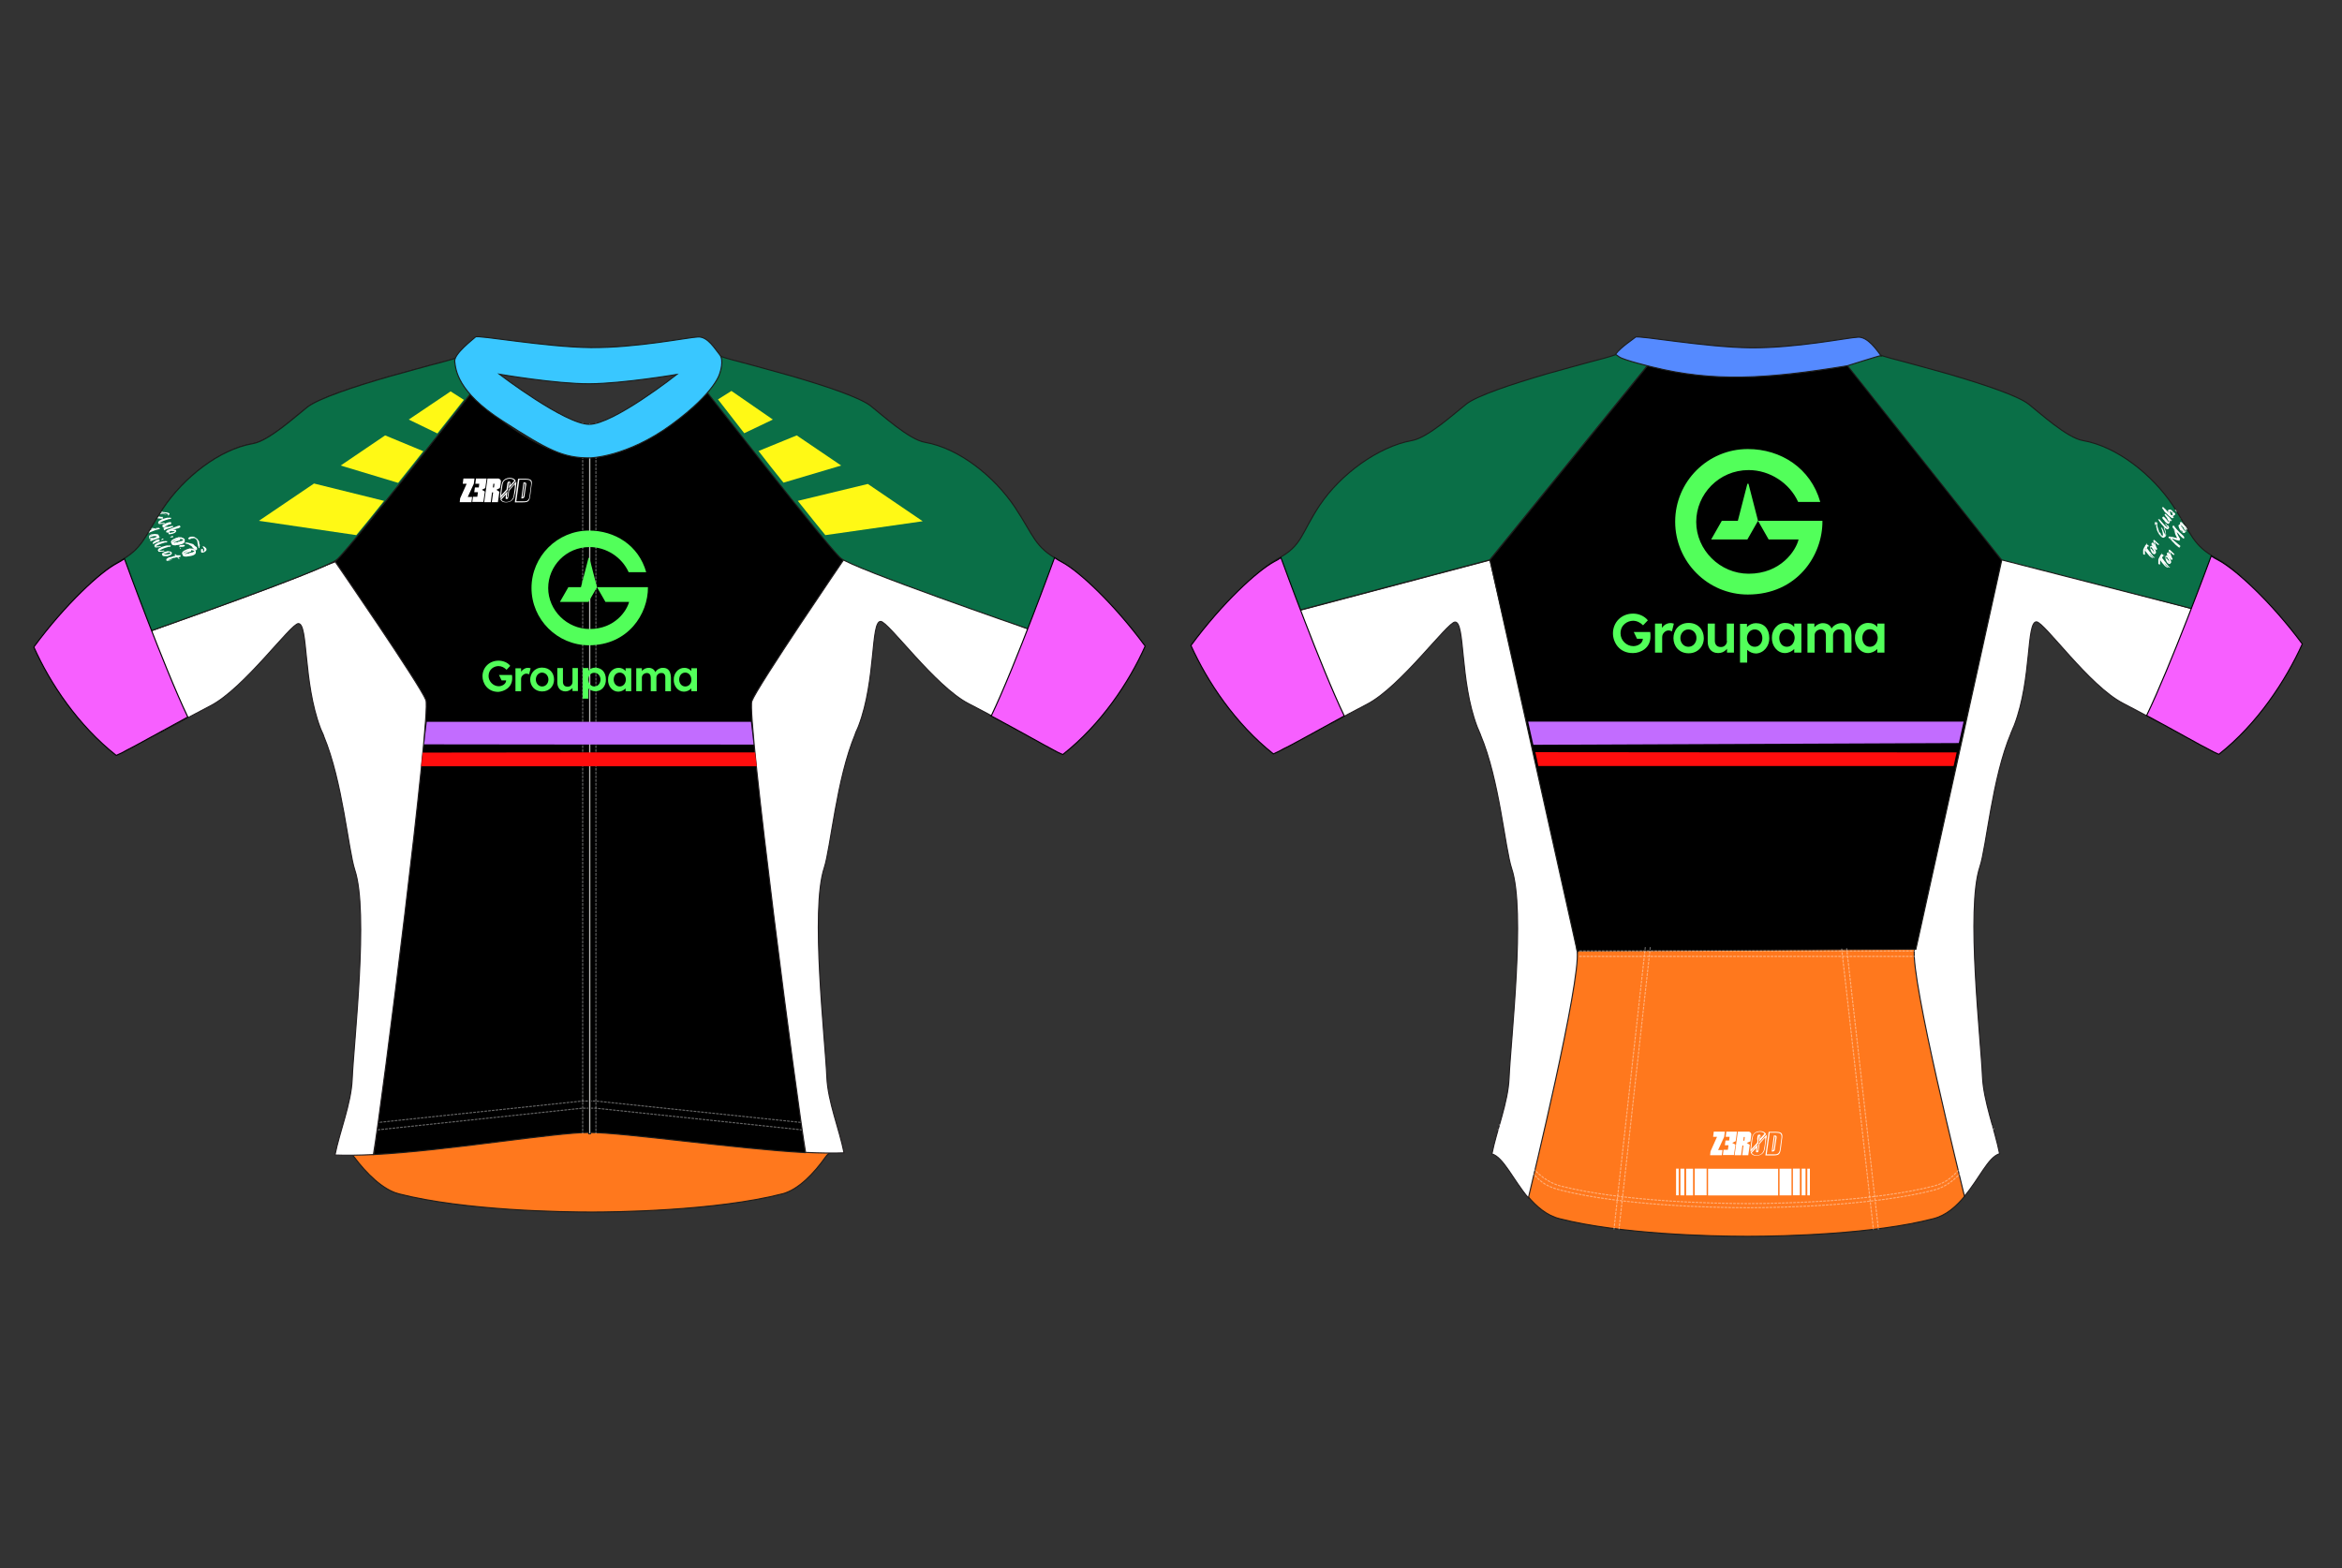 <svg xmlns="http://www.w3.org/2000/svg" xmlns:xlink="http://www.w3.org/1999/xlink" xml:space="preserve" style="enable-background:new 0 0 1080 723.2" viewBox="0 0 1080 723.2"><rect x="0" y="0" width="1080" height="723.2" fill="#333333" stroke="none"/><style>.st0{fill:#ff781d;stroke:#1d1d1b;stroke-width:.5;stroke-miterlimit:10}.st1{fill:none}.st2{fill:#fff}.st3,.st4{fill:#fff;stroke:#221e20;stroke-width:.5;stroke-miterlimit:10}.st4{fill:#000;stroke:#1d1d1b}.st5{opacity:.4;fill:none;stroke:#fff;stroke-linecap:round;stroke-linejoin:round;stroke-dasharray:.866}.st5,.st6,.st7{stroke-width:.5;stroke-miterlimit:10}.st6{opacity:.4;fill-rule:evenodd;clip-rule:evenodd;fill:none;stroke:#fff;stroke-linecap:round;stroke-linejoin:round;stroke-dasharray:.866}.st7{fill:#fff;stroke:#1d1d1b}.st8{fill-rule:evenodd;clip-rule:evenodd;fill:#fff}.st9{fill:#c26cff}.st10{fill:#ff0d0d}.st11{fill:#0a6f47;stroke:#1d1d1b;stroke-width:.5;stroke-miterlimit:10}.st14{fill:#fff915}.st17{fill:#52ff5a}.st18{fill:#f75fff;stroke:#000;stroke-width:.5;stroke-miterlimit:10}</style><g id="ZONES_00000058569629787420984180000006680146158729060764_"><path id="POCHES_x5F_BACK" d="M906 551.7c-3.9 4.7-8.5 8.9-14.6 10.4-27.4 7.1-68.6 8.1-85.5 8.1-17.1 0-58.5-1-86.6-8.1-6.1-1.5-10.8-5.7-14.8-10.4l23.4-115 155.6.9L906 551.7z" class="st0"/><g id="LOGO_x5F_ZEROD_x5F_BACK"><path d="m818.4 524.2-.9 6.4c.4 0 .4-.3.5-.7 0-.2.5-3.5.7-4.8.1-.5.2-.9-.3-.9zM811.2 530.3c-.1.4-.1.8-.4 1-.2.1-.7.1-.8-.1-.1-.1-.1-.5 0-.8 0-.4.1-.7.1-1.1l-2.1 2.3c.4.8 1.4 1.2 2.6 1.1 1.3-.1 2.2-.6 2.7-1.7.2-.5.3-1.2.5-1.9.1-.7.6-3.8.6-4.6l-2.6 3c-.3.9-.5 1.8-.6 2.8zM803.9 526.1h.5c.1-.6.2-1.7.2-1.7h-.5l-.2 1.7zM811.4 523.4c.1 0 .4 0 .5.1.2.2 0 1.2 0 1.7l2-2.2c-.5-.7-1.3-1-2.5-.9-.3 0-.6.1-.9.2-.8.3-1.4.8-1.8 1.5-.2.5-.4 1.2-.4 1.9-.2 1.4-.4 2.7-.5 4.1v.3l2.7-3c.1-.5.2-1.1.2-1.6.1-.5.1-1.5.4-1.8 0-.2.2-.3.3-.3z" class="st1"/><path d="M820.9 522.8c-.5-.4-1.3-.4-2.2-.4H816l-1.4 10h2.7c.9 0 1.8 0 2.4-.3.6-.4.9-1 1-2 .3-1.8.5-3.6.7-5.4.2-.9 0-1.5-.5-1.9zm-1.8 2.9c-.2 1.1-.3 2.4-.5 3.5-.1.6-.1 1.3-.4 1.6-.2.3-.8.2-1.2.3l1-7.4c.5 0 1 0 1.2.3.1.4-.1 1.2-.1 1.7z" class="st1"/><path d="M811.1 524.7c0-.3.1-.6.2-.8h.2c.1.1 0 .2 0 .4 0 .5-.3 2.1-.3 2.4l3.2-3.6c-.1-.1-.1-.3-.2-.4-.5-.6-1.2-.9-2.2-1h-.6c-1.4.1-2.4.7-3 1.7-.3.5-.4 1.2-.6 1.9-.1.7-.2 1.5-.3 2.2-.1 1-.3 2.2-.3 3.1v.1c0 .2 0 .3.1.5l3.6-4c-.1-.3.1-2 .2-2.5zm-.8 2.3-2.7 3v-.3c.1-1.4.4-2.7.5-4.1.1-.7.2-1.4.4-1.9.4-.8 1-1.3 1.8-1.5.3-.1.6-.1.9-.2 1.2-.1 2.1.3 2.5.9l-2 2.2c.1-.5.3-1.5 0-1.7-.1-.1-.4-.1-.5-.1-.2 0-.4.1-.5.2-.3.3-.3 1.3-.4 1.8.2.6.1 1.2 0 1.7zM814.7 524c0-.2 0-.4-.1-.6l-3.5 3.9s-.3 2.2-.4 2.8c0 .1 0 .3-.1.4 0 .1-.1.3-.2.3s-.1-.2-.1-.3c0-.6.3-2.4.3-2.7l-3.3 3.7c.1.1.1.3.2.4.4.7 1.2 1.1 2.3 1.1h.5c1.4-.1 2.4-.7 3-1.6.3-.5.5-1.2.6-1.9.1-.7.5-3.7.6-4.4.2-.3.2-.7.2-1.1zm-1.1 5.2c-.1.7-.2 1.4-.5 1.9-.5 1-1.4 1.6-2.7 1.7-1.2.1-2.2-.3-2.6-1.1l2.1-2.3c0 .4-.1.7-.1 1.1 0 .3-.1.7 0 .8.1.2.6.2.8.1.3-.1.3-.5.4-1 .2-1 .3-1.9.4-2.8l2.6-3c.2.7-.2 3.9-.4 4.6zM795.1 524.3l.3-2.4h-5.1l-.3 2.4h1.8c-1 2.3-2 4.5-3 6.7l-.2 1.8h5.4l.3-2.4h-2c.8-1.8 2.8-6.1 2.8-6.1zM821.2 522.4c-.6-.3-1.4-.4-2.3-.4h-3.3s-1 7.3-1.5 10.9h3c1 0 2 0 2.8-.3.4-.2.6-.4.8-.8.2-.3.3-.8.4-1.3.2-1 .3-2.1.4-3 .1-1 .3-2.1.4-3 .1-1.1-.1-1.7-.7-2.1zm.3 2.3c-.2 1.8-.5 3.6-.7 5.4-.1.9-.4 1.6-1 2-.6.4-1.5.3-2.4.3h-2.7l1.4-10h2.7c.9 0 1.7.1 2.2.4.4.4.6 1 .5 1.9z" class="st2"/><path d="m818 523.7-1 7.4c.4 0 .9 0 1.2-.3.3-.3.3-1 .4-1.6.2-1.2.3-2.4.5-3.5.1-.5.3-1.3.1-1.7-.1-.3-.7-.3-1.2-.3zm.7 1.3c-.2 1.4-.6 4.6-.7 4.8-.1.4-.1.7-.5.7l.9-6.4c.5.1.4.5.3.9zM798.8 527.1l1.6-.8.6-4.4h-4.9l-.3 2.4h1.8l-.2 1.7h-1.7l-.3 2.2h1.7l-.3 2.1h-2l-.3 2.4h5.1l.7-4.8-1.5-.8zM807.2 526.4c.1-1 .3-2.1.4-3.1.1-.4-.3-1.3-1.2-1.4h-5l-1.5 10.9h3l.6-4.5h.5c-.1.6-.5 3.7-.6 4.5h2.8c.2-1.6.5-3.2.7-4.8l-1.4-.9 1.7-.7zm-2.8-.3h-.5l.2-1.7h.5c0-.1-.1 1.1-.2 1.7z" class="st2"/></g><g id="decoration-bandes-reflechissantes"><path d="M787.67 551.343v-12.3h32.3v12.3zM826.795 551.268v-12.3h3.2v12.3zM820.64 551.313v-12.3h5.5v12.3zM830.815 551.288v-12.3h1.8v12.3zM833.428 551.301v-12.3h1.2v12.3zM777.546 551.319v-12.3h3.2v12.3zM781.5 551.273v-12.3h5.5v12.3zM774.926 551.299v-12.3h1.8v12.3zM772.912 551.285v-12.3h1.2v12.3z" class="st2"/></g><path id="FLANC_x5F_DROIT_x5F_BACK" d="M1010.8 280.7 923 257.5s-38.5 165.6-40.2 180.3c-1.7 14.2 21.6 107.4 23.1 113.9 7-8.3 10.9-18 16.2-19.6-2.2-11.1-7.4-24.3-7.9-35.6-.7-17.2-7.7-77.3-1.2-96.7 3.1-9.3 5.6-40.9 14.4-61.7v-.1c.3-.7.6-1.3.8-1.9.3-.6.8-1.9.8-1.9 8-21.2 5.4-47.4 10.1-47.4 3.5 0 24.3 29.5 39.8 37.5 5.2 2.7 12.1 6.4 17.5 9.3l14.4-52.9z" class="st3"/><path id="FLANC_x5F_GAUCHE_x5F_BACK" d="m599.4 281.5 87.7-23.2s38.5 165.6 40.2 180.3c1.7 14.2-21 107.4-22.5 113.9-7-8.3-11.5-18.8-16.8-20.3 2.2-11.1 7.4-23.6 7.9-34.9.7-17.2 7.7-77.3 1.2-96.7-3.1-9.3-5.6-40.9-14.4-61.7v-.1c-.3-.7-.6-1.3-.8-1.9-.3-.6-.8-1.9-.8-1.9-8-21.2-5.4-48.1-10.1-48.1-3.5 0-25.1 29.9-40.6 37.9-5.2 2.7-11 5.8-16.5 8.8l-14.5-52.1z" class="st3"/><path id="POCHES_x5F_FRONT" d="M163.3 533.6c5.6 7.5 13.2 15.1 20.6 17 30.5 7.8 75.9 8.4 89 8.4 9.2 0 56.9-.4 87.9-8.4 7.4-1.9 14.6-9.5 19.9-17 .9-1.3 1.9-1.9 2.8-2.2l.4-3.3-117.9-14-105.8 14.4v2.8c1 .4 2.1 1 3.1 2.3z" class="st0"/><path id="BUSTE_x5F_FRONT" d="M371.3 531.6c-32.6-1.8-83.7-9.3-99.6-9.3-15.8 0-66 8.5-99.3 10.2L196 326.8c.3-2.6-.3-5.2-1.7-7.3L154.6 259l62.5-77.6s28.3 29.8 54.6 29.6 55.9-31.3 55.9-31.3l61.4 78.8-40.2 61.8c-1.3 2-1.9 4.5-1.6 6.9l24.1 204.4z" class="st4"/><path id="BUSTE_x5F_BACK" d="m687.1 258.2 73.2-90.2 1.9.3c27.9 6.9 49.9 6.9 87.5.7l2.9-1.3 70.5 90.6-39.6 179.5-156.2.8-40.2-180.4z" class="st4"/><g id="decorations-coutures"><path id="decoration_00000082367168533350684800000002489251894793272730_" d="M274.8 195v327.6" class="st5"/><g id="decoration_00000175302967459485679000000014690724070346628739_"><path d="m157.1 522.9 111.4-11.8h6.3l112.1 11.8" class="st6"/><path d="m158.1 519.4 110.4-11.6h6.3l111.1 11.6" class="st6"/><path d="M268.7 195v327.6M761 437l-14.4 129.8M883.5 438.6H727.9M849.3 437.7l14.6 129.2M728.4 441.1H883.5M758.7 437l-14.4 129.8M851.6 437.5l14.6 129.4M690.8 520.9c5.3 1.5 7.3 10.1 14.3 18.3 0-.1 1.7 2 1.7 1.8 3.9 4.6 7 6.4 12.9 7.9 28 7.1 69.5 8.1 86.6 8.1 16.9 0 58-1.1 85.5-8.1 6.1-1.6 10.7-5.7 14.6-10.4l.8-.9c6.1-7 8.5-14.2 12.3-17.1" class="st5"/><path d="M691.4 518.8c5.8 3.2 7.1 8.6 9.9 12.4 0-.1 3.9 5.8 3.9 5.7 3.9 4.6 8.6 8.6 14.5 10.1 28 7.1 69.5 8.1 86.6 8.1 16.9 0 58-1.1 85.5-8.1 6.1-1.6 9.4-4.8 13.2-9.5l4.1-5.4c6.8-8.2 4.8-9.7 9.9-13.1" class="st5"/></g><path id="decoration_00000165222377853937541270000000441942399533492127_" d="M271.5 195.4v327.5h.8V195.4" class="st7"/></g><path id="FLANC_x5F_DROITE_x5F_FRONT" d="M196.4 322.9c-2.5-6.8-41.8-63.8-41.8-63.8l-84.8 31.8 4.8 46.7c7-3.9 15.3-8.4 22.5-12.1 15.5-8 37-37.9 40.5-37.9 4.6 0 2.1 26.9 10.1 48.1 0 0 .5 1.3.8 1.9.3.6.6 1.3.8 1.9v.1c8.7 20.8 11.3 52.4 14.3 61.6 6.5 19.4-.5 79.5-1.2 96.7-.5 11.2-5.7 23.7-7.9 34.7v.1c4.9.2 11 .1 17.7-.2 4-23.4 26.6-203.2 24.2-209.6z" class="st3"/><path id="FLANC_x5F_GAUCHE_x5F_FRONT" d="M346.7 323.4c2.5-6.8 42.4-65.3 42.4-65.3l84.8 31.8-4.8 46.7c-7-3.9-15.3-8.4-22.5-12.1-15.5-8-37-37.9-40.5-37.9-4.6 0-2.1 26.9-10.1 48.1 0 0-.5 1.3-.8 1.9-.3.6-.6 1.3-.8 1.9v.1c-8.7 20.8-11.3 52.4-14.3 61.6-6.5 19.4.5 79.5 1.2 96.7.5 11.2 5.7 23.7 7.9 34.7v.1c-4.9.2-11 .1-17.7-.2-4-23.3-27.2-201.6-24.8-208.1z" class="st3"/><g id="ZEROD_x5F_LOGO_x5F_FRONT"><path d="M234.2 225.9c0-.3.3-1.9.3-2.5 0-.3.1-.6.2-.8h.2c.1.1 0 .2 0 .4 0 .5-.3 2.1-.3 2.4l3.2-3.6c-.1-.1-.1-.3-.2-.4-.5-.6-1.2-.9-2.2-1h-.6c-1.4.1-2.4.7-3 1.7-.3.5-.4 1.2-.6 1.9-.1.7-.2 1.5-.3 2.2-.1 1-.3 2.2-.3 3.1v.1c0 .2 0 .3.1.5l3.5-4zm-3.1 2.6c.1-1.4.4-2.7.5-4.1.1-.7.2-1.4.4-1.9.4-.8 1-1.3 1.8-1.5.3-.1.6-.1.9-.2 1.2-.1 2.1.3 2.5.9l-2 2.2c.1-.5.3-1.5 0-1.7-.1-.1-.4-.1-.5-.1-.2 0-.4.1-.5.2-.3.3-.3 1.3-.4 1.8-.1.5-.2 1.1-.2 1.6l-2.7 3c.2 0 .2-.1.2-.2zM238 223.9c0-.4.1-.8.1-1.2 0-.2 0-.4-.1-.6l-3.5 3.9s-.3 2.2-.4 2.8c0 .1 0 .3-.1.4 0 .1-.1.3-.2.3s-.1-.2-.1-.3c0-.6.3-2.4.3-2.7l-3.3 3.7c.1.1.1.3.2.4.4.7 1.2 1.1 2.3 1.1h.5c1.4-.1 2.4-.7 3-1.6.3-.5.5-1.2.6-1.9.3-.5.7-3.5.7-4.3zm-1 4c-.1.7-.2 1.4-.5 1.9-.5 1-1.4 1.6-2.7 1.7-1.2.1-2.2-.3-2.6-1.1l2.1-2.3c0 .4-.1.7-.1 1.1 0 .3-.1.7 0 .8.1.2.6.2.8.1.3-.1.3-.5.4-1 .2-1 .3-1.9.4-2.8l2.6-3c.2.8-.3 3.9-.4 4.6zM218.5 223.1l.3-2.4h-5.1l-.3 2.4h1.8c-1 2.3-2 4.5-3 6.7l-.2 1.8h5.4l.3-2.4h-2c.8-1.8 2.8-6.1 2.8-6.1zM244.5 221.2c-.6-.3-1.4-.4-2.3-.4h-3.3s-1 7.3-1.5 10.9h3c1 0 2 0 2.8-.3.4-.2.6-.4.8-.8.2-.3.3-.8.4-1.3.2-1 .3-2.1.4-3 .1-1 .3-2.1.4-3 .2-1.1 0-1.8-.7-2.1zm.4 2.3c-.2 1.8-.5 3.6-.7 5.4-.1.9-.4 1.6-1 2-.6.4-1.5.3-2.4.3h-2.7l1.4-10h2.7c.9 0 1.7.1 2.2.4.4.3.6 1 .5 1.9z" class="st8"/><path d="m241.4 222.5-1 7.4c.4 0 .9 0 1.2-.3.3-.3.3-1 .4-1.6.2-1.2.3-2.4.5-3.5.1-.5.3-1.3.1-1.7-.1-.3-.7-.3-1.2-.3zm.7 1.3c-.2 1.4-.6 4.6-.7 4.8-.1.4-.1.7-.5.7l.9-6.4c.5 0 .3.5.3.9zM222.2 225.9l1.6-.8.6-4.4h-4.9l-.3 2.4h1.8l-.2 1.7H219l-.3 2.2h1.7l-.3 2.1h-2l-.3 2.4h5.1l.7-4.8-1.4-.8zM231 222.1c.1-.4-.3-1.3-1.2-1.4h-5l-1.5 10.9h3l.6-4.5h.5c-.1.6-.5 3.7-.6 4.5h2.8c.2-1.6.5-3.2.7-4.8l-1.4-.9 1.6-.8c.3-1 .4-2 .5-3zm-3.2 2.7h-.5l.2-1.7h.5s-.1 1.2-.2 1.7z" class="st8"/></g><path id="BANDE_x5F_SUPERIEUR_x5F_FRONT" d="m347.5 343.4-1.2-10.5H196.8c-.4 3.5-.8 7-1.2 10.4 50.7.1 101.3.1 151.9.1z" class="st9"/><path id="BANDE_x5F_SUPERIEUR_x5F_BACK" d="M707.1 343.5c65.4-.3 130.8-.5 196.2-.8.7-3.3 1.5-6.6 2.2-9.9H704.7c.8 3.6 1.6 7.2 2.4 10.7z" class="st9"/><path id="BANDE_x5F_INFERIEUR_x5F_FRONT" d="M349 353.4c-.3-2.1-.5-4.3-.8-6.4-51.1 0-102.2 0-153.3.1-.2 2.1-.5 4.2-.7 6.3H349z" class="st10"/><path id="BANDE_x5F_INFERIEUR_x5F_BACK" d="M709.4 353.3h191.5c.5-2.1.9-4.2 1.4-6.3-64.8 0-129.5 0-194.3-.1.5 2.2 1 4.3 1.4 6.4z" class="st10"/><path id="EPAULE_x5F_DROITE_x5F_BACK" d="M1033.2 265.7c-4.3-3.8-8-6.5-10.7-8-11.5-6.1-11.7-11.3-20.5-24.6-9.5-14.2-25.8-27.2-41.4-29.9-7.4-1.2-20.1-12.9-25.1-16.8-5.1-4-21.3-9.3-37.3-14 0 0-19.7-5.5-26.4-7.2-2.2-.6-4.2-1.2-6-1.9l-.9.3c-2 1.5-6.4 2.8-12.4 4l-1.1.4 71.6 90.2 87.7 22.5 22.5-15z" class="st11"/><path id="EPAULE_x5F_GAUCHE_x5F_BACK" d="M578.5 265.7c4.3-3.8 8-6.5 10.7-8 11.5-6.1 10.6-11.5 19.4-24.7 9.5-14.2 26.9-27 42.4-29.8 7.4-1.2 20.1-12.9 25.1-16.8 5.1-4 21.3-9.3 37.3-14 0 0 19.7-5.5 26.4-7.2 2.2-.6 4.2-1.2 6-1.9l.9.3c2 1.5 6.4 2.8 12.4 4l1.1.4-73.2 90.2-87.7 23.2-20.8-15.7z" class="st11"/><g id="LOGO_x5F_EPAULE_x5F_BACK"><defs><path id="MASK_00000143599152904719014800000005478281024251228593_" d="M1033.2 265.7c-4.3-3.8-8-6.5-10.7-8-11.5-6.1-11.7-11.3-20.5-24.6-9.5-14.2-25.8-27.2-41.4-29.9-7.4-1.2-20.1-12.9-25.1-16.8-5.1-4-21.3-9.3-37.3-14 0 0-19.7-5.5-26.4-7.2-2.2-.6-4.2-1.2-6-1.9l-.9.3c-2 1.5-6.4 2.8-12.4 4l-1.1.4 71.6 90.2 87.7 22.5 22.5-15z"/></defs><clipPath id="MASK_00000080200983299071083480000000639287311240365737_"><use xlink:href="#MASK_00000143599152904719014800000005478281024251228593_" style="overflow:visible"/></clipPath><g id="LOGO_x5F_TCTM_00000063630639125966002120000008911987632677408159_" style="clip-path:url(#MASK_00000080200983299071083480000000639287311240365737_)"><path d="M991 251.4V251.7c0 .1-.1 0-.1 0-.1 0 0-.1 0-.1v-.1c-.1 0-.1.1-.1.2h-.2c-.3.4-.5.9-.6 1.3 0 .1.1 0 .2 0 .4.5.8 1.1 1.2 1.6h.1s.1.1.1.2.2.3.3.4c0 .1.1.1.1.2 0 0 .1.1.1.2h.1s.1.1.1.2h.1s.1.1.1.2l.1.1s.2.2.2.3l.5.5c.1 0 .1.1.2.1h.1s.1-.1.1 0-.1.2-.2.2H993.2c-.2-.1-.6-.4-.8-.6.1 0 0 .1 0 0l-.3-.3c-.1-.1-.1 0-.1-.1l-.1-.1-.1-.1-.1-.1s0-.1-.1-.1l-.1-.1s0-.1-.1-.1l-.3-.3c0 .1.1.1.1.2s.1.1.2.2c0 0 .1.1.1.2s.1.1.1.2c.2.3.5.5.8.7v.1c.1.1.3.2.3.1l.2.1c0 .1-.1.1-.1.1v.1h-.4c-.1 0-.1-.1-.1-.1-.1 0-.1-.1-.2-.1-.2-.1-.2-.1-.4-.3-.1 0-.1-.1-.2-.1l-.4-.4c-.7-.7-1.4-1.7-1.9-2.4-.1 0-.1.1-.1.1v1.5s.1.1 0 .1c0 .1.1 0 .1.1 0 0 0 .1-.1.1H988.8c-.1 0-.2-.1-.3-.1l.1.1c-.1 0-.2-.1-.2-.2l-.1-.1v-1.7c0-.1 0-.3.1-.5 0-.1 0-.2.1-.2 0-.1.1-.1.1-.2 0 0 0-.1.1-.2 0-.1 0-.1.1-.2 0-.1 0-.2.1-.2l.1-.1c.1-.3.3-.8.6-1l.1-.1.2-.1s.1 0 .1.1h.1l.1.1c.1 0 .2.1.3.2.1 0 .1.1.2.2s.2.1.2.2c.1.1.1.3.1.4v.1l-.2-.2v-.4c.1-.5.2-.3.2-.3m-1.4.4c0 .1 0 .1 0 0-.1.2-.1.3-.2.4-.1.2-.1.4-.2.6 0 .1-.1.1-.1.2v.1c0 .1-.1.3-.1.3V254.9s0 .1 0 0v-.4c0-.4 0-.8.1-1.3 0-.3.1-.6.2-.9v-.1c.1-.4.3-.9.6-1.3 0-.1.1-.1.1-.2.1-.1.1-.1.1-.2l.1-.1c-.2.1-.4.3-.5.5 0 .7-.1.8-.1.9m-.2 1.9s-.1 0 0 0c0 .1 0 .2-.1.2 0 .2-.1.4 0 .6 0 0 0 .1 0 0 0-.4.1-.8.2-1.2 0 0 0-.1-.1 0 0 .2-.1.3 0 .4-.1 0 0 0 0 0m.3-.1.1.2c0-.1 0-.2-.1-.2m.2-.1s-.1-.1 0-.2c0 0 .1-.1 0-.1-.1.1-.1.2 0 .3 0 0-.1.1 0 0m.2.1c-.1 0-.1-.1 0 0-.1 0 0 .1 0 0 0 .1-.1 0 0 0m-.6-.4c.1-.2.1-.4.1-.5 0 0 .1-.1 0-.1-.1.1-.1.2-.1.3 0 .1-.1.2 0 .3m.1-.7c-.1.1.1 0 0 0" class="st2"/><path d="M991.7 251.9c.1 0 .1 0 .2-.1h.1c.1 0 .1-.1.2-.1h.2c.1 0 .3.1.4.3.3.2.6.6.8 1l.1.1v.1c0 .1.1.1.1.2v.1l.1.1v.1s0 .1.1.1v.2c0 .1.1.1.1.2v.1l.1.1V255c-.1.2-.2.2-.3.3 0 .1-.1.2-.2.2 0 0 0 .1-.1.1h-.3c-.1 0-.1-.1-.2-.1s-.1-.1-.2-.1c-.1-.1-.3-.2-.4-.3 0 0-.2-.2-.2-.3 0 0-.1 0 0 0 0-.1-.2-.2-.2-.3v-.1s-.1 0-.1-.1v-.1c0-.1-.1-.2-.2-.3v-.2s0-.1-.1-.1l-.1-.3V252.7c-.2-.4-.1-.7.1-.8-.1 0-.1 0 0 0m1.4 2.8c0 .1 0 .1 0 0l.1.1c.1.1.2.1.3 0-.3-.1-.6-.3-.7-.5 0 0-.1 0-.1-.1l-.3-.3c-.1-.1-.1-.2-.2-.2l.5.5c.1.3.2.4.4.5m-.9-1.5c.3.5.7.9 1.2 1.3v-.1c0-.1 0-.1-.1-.2h-.1v-.1l-.1-.1v-.2c0-.1 0-.1-.1-.2 0-.1-.1-.1-.1-.2h-.1v-.1l-.1-.1s-.1 0-.1-.1v-.1c0-.1-.1-.1-.1-.1l-.1-.1v-.1l-.1-.1c-.1-.1-.2-.2-.3-.2-.1-.1-.1-.1-.2-.1-.1.3 0 .6.1.9.2-.1.2-.1.3 0m.4-.7.1.1c0-.1-.1-.2-.1-.1m-.6-.5c.1.1.1 0 0 0m.4.3s.1 0 0 0c0-.1 0-.1 0 0m-.2-.2s.2.2.2.1c-.1-.1-.3-.2-.2-.1" class="st2"/><path d="M993.9 252.9c0-.1-.1-.1-.1-.1-.3-.3-.5-.6-.7-.8 0 0 .1 0 .1.1l.3.3.1.1c.2.2.3.4.5.5-.1 0-.2-.1-.2-.1m-1.4-2.6c.1-.1.2-.1.3-.1.2.2.4.5.6.8l.1.1.1.1c.1 0 0 0 0-.1v-.1h-.1v-.1s-.1 0 0 0c0-.1-.1-.2-.1-.3v-.2h-.1s0-.1-.1-.2c0 0-.1-.2-.1-.3 0-.1 0-.1-.1-.2v-.5c.1-.1.2-.1.3-.2h.1c.4.3.7.6 1 .9l.1.1.4.4c.1.1.3.2.4.4h.1s.2.2.3.2c-.1 0 0 .2-.1.1h-.2l.1.1v.1c0 .1-.1.1-.2.1-.1-.1-.2-.2-.3-.2-.2-.1-.4-.3-.5-.4-.1 0-.1-.1-.2-.2-.1 0-.1-.1-.2-.2l-.1-.1-.1-.1-.1-.1s-.1-.2-.2-.2v.1c0 .1.1.2.1.3v.1c.1.1.1.2.2.4V251.1s0 .1.1.1v.2l.1.1v.1c0 .1.1.1.1.2v.1s0 .1.1.1v.2l.1.1v.1c0 .1 0 .1.1.2 0 0 0 .1.1.1v.1l.1.1v.1s0 .1.1.1c-.1.1 0 .1 0 .2s-.1 0-.2 0c0 .1 0 .2-.1.4-.1 0-.3 0-.4-.2l-.2-.2-.2-.2-.3-.3c-.3-.4-.7-.8-1-1.3 0 0-.1 0-.1-.1v-.1c-.1-.1-.2-.2-.2-.4.2-.6.3-.6.4-.6.1.1.1 0 0 0M998 255.9V256.2c0 .1-.1 0-.1 0-.1 0 0-.1 0-.1v-.1c-.1 0-.1.1-.1.2h-.2c-.3.4-.5.9-.6 1.3 0 .1.1 0 .2 0 .4.5.8 1.1 1.2 1.6h.1s.1.1.1.2.2.3.3.4c0 .1.1.1.1.2 0 0 .1.1.1.2h.1s.1.1.1.2h.1s.1.1.1.2l.1.1s.2.2.2.3l.5.5c.1 0 .1.1.2.1h.1s.1-.1.1 0-.1.2-.2.2H1000.2c-.2-.1-.6-.4-.8-.6.1 0 0 .1 0 0l-.3-.3c-.1-.1-.1 0-.1-.1l-.1-.1-.1-.1-.1-.1s0-.1-.1-.1l-.1-.1s0-.1-.1-.1l-.3-.3c0 .1.1.1.1.2s.1.1.2.2c0 0 .1.1.1.2s.1.1.1.2c.2.3.5.5.8.7v.1c.1.1.3.2.3.1l.2.1c0 .1-.1.1-.1.1v.1h-.4c-.1 0-.1-.1-.1-.1-.1 0-.1-.1-.2-.1-.2-.1-.2-.1-.4-.3-.1 0-.1-.1-.2-.1l-.4-.4c-.7-.7-1.4-1.7-1.9-2.4-.1 0-.1.1-.1.1v1.5s.1.1 0 .1c0 .1.1 0 .1.1 0 0 0 .1-.1.1H995.8c-.1 0-.2-.1-.3-.1l.1.1c-.1 0-.2-.1-.2-.2l-.1-.1v-1.7c0-.1 0-.3.1-.5 0-.1 0-.2.1-.2 0-.1.1-.1.1-.2 0 0 0-.1.1-.2 0-.1 0-.1.1-.2 0-.1 0-.2.1-.2l.1-.1c.1-.3.3-.8.6-1l.1-.1.2-.1s.1 0 .1.1h.1l.1.1c.1 0 .2.1.3.2.1 0 .1.1.2.2s.2.1.2.2c.1.1.1.3.1.4v.1l-.2-.2v-.4c.1-.4.3-.3.2-.3m-1.4.5c-.1.2-.1.3-.2.4-.1.2-.1.4-.2.6 0 .1-.1.1-.1.2v.1c0 .1-.1.3-.1.3V259.5s0 .1 0 0v-.4c0-.4 0-.8.1-1.3 0-.3.1-.6.2-.9v-.1c.1-.4.3-.9.6-1.3 0-.1.1-.1.1-.2.1-.1.1-.1.1-.2l.1-.1c-.2.1-.4.3-.5.5 0 .6 0 .8-.1.9m-.2 1.8c0 .1 0 .2-.1.2 0 .2-.1.4 0 .6 0 0 0 .1 0 0 0-.4.1-.8.2-1.2 0 0 0-.1-.1 0 .1.2 0 .3 0 .4m.4-.1.1.2c0-.1-.1-.2-.1-.2m.1 0s-.1-.1 0-.2c0 0 .1-.1 0-.1-.1.1-.1.1 0 .3 0-.1 0 0 0 0m.2 0s0-.1 0 0c0 0 0 .1 0 0 .1.1 0 .1 0 0m-.6-.4c.1-.2.1-.4.1-.5 0 0 .1-.1 0-.1-.1.1-.1.2-.1.3.1.1 0 .2 0 .3m.2-.7c-.1.1.1 0 0 0" class="st2"/><path d="M998.7 256.4c.1 0 .1 0 .2-.1h.1c.1 0 .1-.1.2-.1h.2c.1 0 .3.1.4.3.3.2.6.6.8 1l.1.1v.1c0 .1.1.1.1.2v.1l.1.1v.1s0 .1.1.1v.2c0 .1.1.1.1.2v.1l.1.1V259.5c-.1.2-.2.2-.3.3 0 .1-.1.2-.2.2 0 0 0 .1-.1.1h-.3c-.1 0-.1-.1-.2-.1s-.1-.1-.2-.1c-.1-.1-.3-.2-.4-.3 0 0-.2-.2-.2-.3 0 0-.1 0 0 0 0-.1-.2-.2-.2-.3v-.1s-.1 0-.1-.1v-.1c0-.1-.1-.2-.2-.3v-.2s0-.1-.1-.1l-.1-.3V257.2c-.1-.4 0-.7.1-.8 0 .1 0 0 0 0m1.4 2.9c.1 0 0 0 0 0l.1.1c.1.1.2.1.3 0-.3-.1-.6-.3-.7-.5 0 0-.1 0-.1-.1l-.3-.3c-.1-.1-.1-.2-.2-.2l.5.5c.1.2.3.3.4.5m-.8-1.6c.3.5.7.9 1.2 1.3v-.1c0-.1 0-.1-.1-.2h-.1v-.1l-.1-.1v-.2c0-.1 0-.1-.1-.2 0-.1-.1-.1-.1-.2h-.1v-.1l-.1-.1s-.1 0-.1-.1v-.1c0-.1-.1-.1-.1-.1l-.1-.1v-.1l-.1-.1c-.1-.1-.2-.2-.3-.2-.1-.1-.1-.1-.2-.1-.1.3 0 .6.1.9.1 0 .2-.1.3 0m.4-.7.1.1c-.1 0-.2-.2-.1-.1m-.7-.5c.2.1.2.1 0 0 .1 0 .1 0 0 0m.5.3s.1 0 0 0c0 0-.1-.1 0 0m-.2-.2s.2.2.2.1c-.1 0-.3-.2-.2-.1" class="st2"/><path d="M1000.9 257.4c0-.1-.1-.1-.1-.1-.3-.3-.5-.6-.7-.8 0 0 .1 0 .1.1l.3.3.1.1c.2.2.3.4.5.5 0 0-.1-.1-.2-.1m-1.3-2.6c.1-.1.2-.1.3-.1.2.2.4.5.6.8l.1.1.1.1c.1 0 0 0 0-.1v-.1h-.1v-.1s-.1 0 0 0c0-.1-.1-.2-.1-.3v-.2h-.1s0-.1-.1-.2c0 0-.1-.2-.1-.3 0-.1 0-.1-.1-.2v-.5c.1-.1.2-.1.3-.2h.1c.4.3.7.6 1 .9l.1.1.4.4c.1.1.3.2.4.4 0 0 .1 0 .1.1 0 0 .2.2.3.2-.1 0 0 .2-.1.1h-.2l.1.1v.1c0 .1-.1.1-.2.1-.1-.1-.2-.2-.3-.2-.2-.1-.4-.3-.5-.4-.1 0-.1-.1-.2-.2-.1 0-.1-.1-.2-.2l-.1-.1-.1-.1-.1-.1s-.1-.2-.2-.2v.1c0 .1.1.2.1.3v.1c.1.1.1.2.2.4V255.7s0 .1.1.1v.2l.1.1v.1c0 .1.1.1.1.2v.1s0 .1.1.1v.2l.1.1v.1c0 .1 0 .1.1.2 0 0 0 .1.1.1v.1l.1.1v.1s0 .1.1.1c-.1.1 0 .1 0 .2s-.1 0-.2 0c0 .1 0 .2-.1.4-.1 0-.3 0-.4-.2l-.2-.2-.2-.2-.3-.3c-.3-.4-.7-.8-1-1.3 0 0-.1 0-.1-.1v-.1c-.1-.1-.2-.2-.2-.4.2-.6.3-.6.4-.7 0 0 0 .1 0 0 .1.1 0 0 0 0M993.7 242v.1c0 .1 0 .3.1.3 0-.3-.1-.5-.1-.8 0-.3-.1-.6.1-.8h.1c.1 0 .3.1.3.1.1-.1.2-.2.3-.1.2.1-.1 0-.1.1.1.1.1 0 .2.1 0-.1.1 0 .1 0s0-.1.2 0c0 .1 0 .2.1.2 0 0-.2-.1-.2 0V242.4c0 .1 0 .1.1.2v.2c0 .1.1.3.1.4.1.2.2.5.3.8 0 .1.1.2.1.4v.1l.1.1v.2c0 .1.1.1.1.2v.1l.1.1c0 .1 0 .1.1.2l.1.1.1.1s0 .1.1.1v.1h.1c.1.1.2.2.2.4v.1l.1.1c0 .1.1.1.1.2v.1h.1s0 .1.1.1l.1.1c0 .1.2.3.4.4.2-.7.1-1.4-.1-2.1-.1-.3-.2-.7-.3-1-.1-.2-.2-.5-.3-.7 0-.1-.1-.2-.1-.2.1.1.2.1.2.1.1 0 .1-.1.2 0l.1.1v.1h.1v.1l.1.1v.1s.1 0 .1.1 0 .2.1.2c.1.3.3.6.4 1 0 .1 0 .2.1.3 0 0 0 .1.1.1v.1l.1.1v.1l.1.1v.1l.1.1v.1s0 .1.1.1v.1l.1.1v.7h.1v-1.2c0-.1-.1-.3-.1-.5 0-.1 0-.2-.1-.3-.1-.2-.1-.5-.2-.8-.1-.3-.3-.6-.3-.9-.1-.1-.1-.1-.1-.2s.1 0 .1-.1c.1 0 .1.2.2.2 0 0 0 .1.1.1 0 0 .1.2.1.3.2.4.3.8.4 1.3 0 .2.1.3.1.5 0 0 .1.1 0 .2v.5l.1.1v.1c0 .2 0 .5-.2.8-.1.2-.3.2-.5.3-.1.1-.1.2-.2.2-.1.1-.2 0-.3.1-.1 0-.2.1-.2 0-.1 0-.2-.1-.3-.1h-.1l-.1-.1c-.1-.1-.3-.2-.4-.3l-.2-.2c-.2-.2-.3-.4-.5-.6 0-.1-.1-.2-.2-.2 0 0-.1-.1-.1-.2l-.1-.1v-.1s-.1-.1-.1-.2c0 0 0-.1-.1-.1s0-.1-.1-.2c0 0-.1-.1-.1-.2s-.1-.1-.1-.2c0 0 0-.1-.1-.2l-.1-.1v-.2l-.1-.1v-.2c-.1-.1-.1-.2-.1-.3-.1-.2-.1-.5-.2-.7 0 0-.1-.1 0-.2 0 0-.1-.2-.1-.3V242c-.6.1-.6 0-.6 0 0-.1 0 0 0 0m.6-.8V242c0 .1 0 .2.1.4.1.3.1.5.2.7.1.4.2.7.4 1.1 0 .1.1.2.1.3l.1.1c0 .1 0 .2.1.3 0 .1.1.1.1.2v.1s0 .1.1.1v.2s0 .1.1.1v.1l.1.1v.1l.1.1h.1v.1c.1.1.1.2.2.4.1.1.1.2.1.2h.1v.1s.1 0 .1.1v.1c0 .1.1.1.1.1l.3.3c.1.1.2.1.2.1-.6-.5-1-1.2-1.3-1.7v-.1c0-.1-.1-.1-.1-.2v-.1l-.1-.1v-.1l-.1-.1c0-.1 0-.1-.1-.2 0-.1 0-.1-.1-.2 0-.1-.1-.1-.1-.2s-.1-.3-.1-.4c-.1-.3-.2-.5-.3-.8-.1-.1-.1-.4-.2-.5V242.5c0-.1-.1-.1-.1-.2V241.5c0-.2.1-.3-.1-.3.1 0 .1-.1 0 0M996 240.7c0-.1-.1-.1-.1-.2l-.2-.2v-.1s0-.1-.1-.1l-.1-.1-.1-.1v-.1h-.1s-.1-.1-.1-.2.1-.1.2-.1h.4c.1 0 .1.1.2.2h.1l.1.1v.1s.1 0 .1.1c.1.2.3.4.4.5.8 1 1.8 2.1 2.9 2.9.1 0 0-.1 0-.1 0-.1-.1-.2-.2-.4v-.1h-.1c0-.1-.1-.2-.2-.3l-.1-.1v-.2h-.1c0-.1 0-.1-.1-.1 0 0-.1-.2-.2-.2v-.1l-.1-.1v-.1c.1-.1.2-.1.3-.1.1.1.3.3.4.6l.1.1c.1 0 0 .1 0 .1h.5c0 .1.2.4.3.6.2.3.3.7-.1.8 0 .1-.1.2-.1.3-.1 0-.1.1-.2.1h-.1c-.1 0-.2.1-.3 0-.1 0-.1 0-.1-.1h-.1c-.4-.2-.7-.5-1-.7 0 0-.1 0-.1-.1l-.1-.1v-.1l-.1-.1c-.7-.7-2-2.3-2.4-3 .1 0 .6.7.6.8-.1-.1-.1 0 0 0 0 .1 0 .1 0 0m3.4 3c.1 0 .2 0 .1-.1-.1.1-.4-.1-.5 0 .1.1.2.1.3.1h.1M998.8 239.3l.1.1.1.1.3.3v.1l.1.1c0 .1.1 0 .1.1v.1l.1.1v.1c.1.1.3.2.5.4.1 0 0-.1 0-.1v-.1c0-.1-.1-.1-.1-.2v-.1c0-.1-.1-.1-.1-.2v-.1h-.1s-.1-.2-.1-.3l-.1-.1v-.1c0-.1-.1-.1-.1-.1v-.1l-.1-.1v-.1l-.1-.1v-.1l-.1-.1v-.1c-.1 0-.1-.1-.2-.2 0 0-.1 0-.1-.1v-.1h-.1c0-.1 0-.1-.1-.1 0 0-.1-.1-.1-.2 0 0 0-.1-.1-.2l-.1-.1c0-.1-.1-.2-.2-.3 0-.1.1-.2 0-.2.1-.1.2-.2.4-.2.1 0 .2.1.3.3h.1s.2.3.3.4c0 0 .1.1.2.1 0 .1.2.2.3.3l.2.2.2.2h.1c0 .1.3.3.4.5v.1l.3.3s.1 0 .1.1c0 0 .1.1.1.2l.2.2c.1 0 .2 0 .2.1-.1.1-.1.1-.3.1-.1 0-.2-.1-.2 0s.1 0 .2.1c-.1 0-.1.1-.1.1l-.1.1h-.2c-.2 0-.4-.3-.6-.4v.1c.1.3.5.7.2 1v.1c-.1 0-.2.1-.3.1-.1 0 0 .1-.1.3-.4.1-.9-.3-1.3-.6-.1 0-.1-.1-.2-.1v-.1l-.1-.1v-.1c-.1 0-.2-.1-.3-.2v-.2l-.3-.3s0-.1-.1-.1l-.2-.2-.1-.1c-.1-.2-.3-.4-.4-.6v-.1c0-.1.1-.1.1-.3.1 0 .2 0 .2-.1-.1-.1.1-.1.1-.1h.3c.5.4.7.7 1 1m1 1.6c.1.1.4.3.4.1-.1 0-.2-.1-.4-.1m1.5-.6c-.3-.2-.5-.4-.7-.6l-.2-.2v-.1l-.2-.1c-.1-.1-.2-.1 0 0l.7.7c.1 0 .4.3.4.3M1002.2 237.9c-.1 0-.2.1-.3.1 0 .1.2.2.3.3.1.1.2.2.3.2 0 .1-.1.2-.2.2h-.1s-.1.1-.2 0c0 .1.1 0 .1.1-.1.1-.1.2-.2.2h-.2c-.1 0-.4-.2-.5-.3-.2-.2-.4-.4-.7-.5 0 0 0-.1-.1-.1-.4-.3-.7-.7-1.1-1.1-.1-.1-.2-.1-.2-.2h-.1l-.3-.3-.2-.2h-.1c0-.1-.1-.2-.2-.3 0-.1-.1-.1-.2-.3 0 0-.1-.1-.1-.2-.1-.1-.1-.1-.1-.2-.2-.1-.3-.4-.4-.5-.1-.2-.3-.4-.4-.6.1-.1.1-.2.2-.1.1-.1 0-.1 0-.2.1 0 .3-.1.4 0l.2.2.3.3c.1.1.2.3.4.4h.1c0 .1.2.3.3.4.2.2.4.4.5.6h.1s.2.2.2.3h.1l.2.2s.1.1.1.2c.1 0 0-.1 0-.1 0-.1-.1-.3-.2-.4 0-.1 0-.1-.1-.2v-.1c0-.1-.1-.3-.1-.4.1 0 .1-.1.1 0h.1l.2-.2h.2v-.1H1000.6c.1 0 .2 0 .4.1.1 0 .2.1.4.2.4.3.7.7 1 1.1H1002.7s.1.3.2.3v.1h.1c.1.1.1.2.1.3v.1s.1 0 0 0c-.1.3-.3.3-.4.4-.1.2-.2.3-.3.3-.1 0 .1-.1.2-.2-.2 0-.3.2-.4.2m-1.5-1.5c0 .1.1.1.1.2v.2c0 .1.1.2.1.3v.1c.2.2.4.4.6.5l.1-.1h.2v-.1s.1 0 .2-.1c-.1-.3-.3-.6-.4-.8-.1-.1-.1-.2-.1-.2 0-.1-.1-.1-.2-.2l-.1-.1h-.1l-.1-.1v-.1c-.2-.1-.3-.2-.4-.4v.4c0 .2.1.4.1.5m-.1-.2V235.9c.1.1.1.3.1.4 0 .1 0 .2.1.4l.1.1c0 .1 0 .3.1.3-.1-.2-.1-.4-.2-.5-.1-.2-.2-.3-.2-.4m1.1.2v.1h.1l.1.1h.1s0 .1.1.1l.1.1.1.1h.1v.1c0 .1.1.1.1.2s.1.2 0 .1c-.2-.5-.6-.9-.9-1.3 0 0-.1 0 0 0-.2.1 0 .3.1.4-.1 0 0 0 0 0M1003.2 235.1c.1 0 .1.1.2.2h.1s.1.1.1.2h.1c0 .1.4.4.2.6h-.1c-.1-.1-.1 0-.2-.1v-.1c-.1-.1-.3-.3-.5-.4v-.1l-.1-.1v-.1c0-.1.1-.1.1-.2-.1 0 0 .1.1.1M1005.2 249.1c-.1.1-.1.1-.2.1H1004.7l-1-.2c-.2 0-.4-.1-.6-.2-.5-.1-1-.3-1.6-.5 0 .1.2.2.3.3.3.4.8.8 1.3 1.2.5.4 1 .9 1.5 1.3.1.1.2.2.4.3.1.1.3.3.5.4v.1s.1.1 0 .1c-.1.2-.2-.1-.3.2-.3-.1-.5-.4-.9-.6 0 .1.2.1.3.2 0 0 0 .1.1.1.2.1.4.2.4.3l.1.1v.1c0 .2-.1.1-.2 0l.1.1c-.1.2-.6-.2-.8-.4-.2-.2-.4-.3-.6-.5-.2-.2-.4-.3-.6-.5 0 0 0-.1-.1-.1l-.2-.2v-.1l-.1-.1s0-.1-.1-.1h-.1c0-.1-.3-.3-.4-.4l-.2-.2c-.1-.1-.2-.1-.2-.2-.1-.2-.3-.3-.4-.5h-.1c0-.1-.2-.2-.3-.3v-.1c0-.1-.1-.1-.2-.2h-.1c0-.1-.1-.2-.2-.2h-.1c0-.1-.2-.3-.3-.5 0-.1 0-.1-.1-.1.1 0 .1 0 .2.1 0-.1-.1-.2-.1-.3.1-.1.2-.1.3 0 0-.1 0-.1.1-.2.1 0 .1.1.2.1.3 0 .6 0 .9.1.8.2 1.7.4 2.5.6l-.6-1.2c-.1-.2-.2-.5-.3-.7l-.4-1.3c0-.1 0-.2-.1-.2v-.1c-.1-.2-.1-.4-.2-.5 0-.1-.1-.3-.1-.3l-.1-.2s-.2-.2-.2-.3l.1.1-.3-.5c0-.2.2 0 .2-.1-.1-.1-.1-.2-.1-.3 0-.1.1.1.1 0s.1 0 .1-.1v-.1h.1s-.1-.1 0-.1.1 0 .2.1.2.3.3.4c.3.4.6.8.9 1.1 1 1.2 2 2.1 3 3 .2.2.4.4.6.7v.1c.1.1-.1 0 0 .1s0 .2 0 .3v.1c0 .1-.1 0-.1.1v.2c-.1-.1-.2-.2-.3-.2 0 0-.1-.1-.2-.1l-.2-.2c-.1-.1-.2-.2-.3-.2-.1 0-.1-.1-.2-.2l-.2-.2c-.2-.1-.4-.4-.5-.5l-.2-.2c-.1-.1-.2-.2-.2-.3-.2-.2-.4-.5-.5-.5l-.2-.2-.3-.3-.1-.1v-.1c-.1-.1-.2-.3-.3-.3.1.1.1.2.2.2l.2.2c.1.1.1.2 0 .1-.1 0 .1.3.1.3.2.7.8 1.8 1.4 2.8 0 .1.1.1 0 .3l-.1.2v.1zm-1.2 2.3s.3.2.2.1c-.1-.1-.3-.2-.2-.1m-.2-.2s.1.1 0 0c0 0-.1 0 0 0m-1.3-.8s.1 0 0 0c0-.1-.1-.1 0 0m-2-2.1c.1.1.2.2.3.2v.1c.1.1.3.2.3.3l.1.1v.1c.1.1.1.1.2.1l.8.8c.1.1.2.3.3.2l-.5-.5c-.1-.1-.4-.3-.4-.4l-.1-.1c-.2-.2-.4-.5-.6-.7l-.1-.1v-.1c-.1-.1-.2-.1-.2-.3-.1 0-.2-.2-.2-.1 0 .2 0 .3.1.4m3.1 2.5.1.1-.1-.1m-.1-.1c.1.1.2.1.1 0-.1 0-.2-.1-.1 0m-.3-.2c.1.1.2.2.2.1-.1 0-.3-.3-.3-.2 0 0 .1 0 .1.1zm-.3-.3c.1.1.2.1.1 0 0 0-.1-.1-.1 0m-.1-.1s.1 0 0 0c0-.1-.1-.1 0 0m-.1-.2c0 .1.1.1 0 0 0 0-.1 0 0 0m2.4 1.5c0 .1 0 .1-.1 0s0 0 .1 0m-.4-.3c.1.1 0 .1 0 0-.1 0 0 0 0 0m-3.5-2.6c-.1-.1-.2-.2-.2-.3 0 0-.1 0 0 0 .1.1.1.2.2.3.1 0 .1 0 0 0m0-.9s.2.1.1 0c-.2 0-.4-.1-.5 0l.2.2s.1 0 .1-.1c0 0 0-.1.1-.1m3.9 1.8h-.2c-.1-.1-.3-.1-.4-.1-.1-.1-.3-.1-.4-.1-.5-.2-1-.2-1.5-.5h.2l.5.1H1003.6c.1 0 .1.1.2.1h.1l.1.1h.1l.1.1c.1 0 .3 0 .4.1.1 0 .2 0 .4.1l.1.1zm-2.6-5.2c.1.2.1.3.2.5s.2.3.2.5c.1.1.1.3.2.5l.1.1v.1l.1.1v.1c0 .1.1.2.1.2l.1.1v.2l.2.6c0 .1.1.2.1.2-.3-.6-.5-1.3-.7-1.9 0-.2-.1-.3-.2-.5 0-.2-.1-.3-.1-.5l-.3-.9c-.1.3 0 .5 0 .6m.5-.9c.1.1 0-.1 0-.1-.1-.1 0 .1 0 .1m.8.3c.1 0 .1.2 0 0 0 .1 0 0 0 0m-.7-.8c-.1-.1-.2-.1-.2-.3.2.3.5.7.7.8l.1.1.1.1s0 .1 0 0c-.3-.2-.5-.5-.7-.7m-.3-.5c0 .1.1.2 0 0 0 .1-.1 0 0 0M1005.7 240.8c.1 0 .1-.1.2 0h.1c.1.1.3.2.4.4.7.8 1.4 1.6 2.2 2.3.1.1.3.3.4.3-.1.1-.1.2-.2.2h-.1s-.1.1-.1.2c-.6-.3-1-.9-1.5-1.3.1.2.3.4.5.6.3.3.6.6 1 .7-.1 0-.1.1-.2.2-.2 0-.5-.2-.6-.4-.1 0 0 .1 0 .1v.1c0 .1.1.1.1.2l.1.2v.2l.1.1V245.2c0 .1 0 .1-.1.1h-.1s-.1 0-.1.1c0 0-.1 0-.1.1l-.1.1-.1.1c-.1.1-.2.1-.3.1h-.2c-.1 0-.1 0-.2-.1-.2 0-.5-.2-.7-.4-.1-.1-.2-.3-.3-.4h-.1v-.1h-.1v-.1c-.1-.1-.2-.2-.3-.4-.1-.1-.1-.2-.2-.4-.2-.3-.3-.7-.4-1 0-.1-.1-.1-.1-.2v-.4c0-.1.1-.1.2-.2l.1-.1.1-.1c0-.1.3 0 .4-.1 0-.1-.1-.2-.1-.3 0-.1-.1-.2-.1-.3.1.1.1.2.2.2 0-.1-.2-.2-.1-.3 0-.1 0 0 .1 0 .2.3.5.6.7.9.1 0 0-.1 0-.1-.3-.3-.6-.7-.9-1 .3 0 .4-.1.5-.1m.9 4.3-.1-.1c-.1-.1-.2-.2-.3-.2h-.1l-.1-.1c-.1-.1-.1-.2-.2-.2v.1c0 .2.2.4.3.5 0 .1.1.1.1.2.3-.2.4-.1.4-.2.1.2.2.3.3.2-.1 0-.2-.1-.3-.2.1.1.1.1 0 0m-.6-2.5c0 .1 0 .1.1.2l.1.1v.1l.1.1v.1c0 .1.1.1.1.2h.1v.1l.1.1v.1c0 .1.1.1.1.1v.1s0 .1.1.1v.1l.1.1c.1.1.2.3.3.4.2.2.4.5.7.7v-.3h-.1v-.1c0-.1-.1-.2-.1-.2v-.1h-.2v-.1c-.1-.2-.2-.3-.2-.4h-.1v-.1c0-.1-.1-.2-.1-.3v-.1c0-.1-.1-.1-.1-.1v-.1l-.2-.2c-.2-.2-.4-.5-.6-.7-.1 0 0 .1 0 .1-.3-.3-.3-.1-.2 0m-.3-.1c0 .1.1.2.1.3l.6 1.2c0-.1-.1-.1-.1-.1v-.2c0-.1-.1-.1-.1-.1v-.1l-.1-.1v-.1l-.1-.1v-.1c0-.1-.1-.1-.1-.2v-.1c0-.1-.1-.1 0-.1v-.3c-.4-.3-.2-.1-.2.1 0-.1 0-.1 0 0M1007.2 240c.1-.1.1 0 .2.1 0 0 .1.1.1.2 0 0 0 .1.1.1 0 0 .1.2.2.3.2.2.4.4.5.6.1.1.2.1.2.2v.1s.1 0 .1.1l.2.2c.1.1.3.2.5.4.1.1.2 0 .3.1-.1.1 0 .2-.1.2h-.1l-.1.1c-.1 0-.1-.1-.2 0 0 .1.2 0 .2.1s-.1.1-.2.1H1008.8s-.1 0-.2-.1c-.1 0-.3-.2-.5-.3-.1 0-.2-.2-.3-.3 0 0-.1 0-.1-.1l-.1-.1-.1-.1c0-.1-.1-.2-.2-.2l-.1-.1v-.1c-.1-.1-.1-.1-.1-.2 0 0-.1-.2-.2-.2l-.1-.2s-.1-.2-.2-.3c0-.1.1-.1 0-.2 0-.1.1-.1.2 0 .1 0-.1-.1 0-.1s.2-.1.2-.1c.2-.3.2-.2.2-.2m-.8-.4c-.2 0-.3-.1-.5-.3l-.2-.2c-.1-.1-.1-.1-.1-.2 0 0 0-.1.1-.1h.1v-.1c.1 0 .2.1.3 0 .2.2.4.5.7.7-.3.1-.4.1-.4.2M1006.7 238.2c0-.1-.1-.1-.1-.2l-.2-.2v-.1s0-.1-.1-.1l-.1-.1-.1-.1v-.1h-.1s-.1-.1-.1-.2.1-.1.2-.1h.4c.1 0 .1.1.2.2h.1l.1.1v.1s.1 0 .1.1c.1.2.3.4.4.5.8 1 1.8 2.1 2.9 2.9.1 0 0-.1 0-.1 0-.1-.1-.2-.2-.4v-.1h-.1c0-.1-.1-.2-.2-.3l-.1-.1v-.2h-.1c0-.1 0-.1-.1-.1 0 0-.1-.2-.2-.2v-.1l-.1-.1v-.1c.1-.1.2-.1.3-.1.1.1.3.3.4.6l.1.1c.1 0 0 .1 0 .1h.5c0 .1.2.4.3.6.2.3.3.7-.1.8 0 .1-.1.2-.1.3-.1 0-.1.1-.2.1h-.1c-.1 0-.2.1-.3 0-.1 0-.1 0-.1-.1h-.1c-.4-.2-.7-.5-1-.7 0 0-.1 0-.1-.1l-.1-.1v-.1l-.1-.1c-.7-.7-2-2.3-2.4-3 .1 0 .6.7.6.8-.1-.1-.1 0 0 0 0 .1 0 0 0 0m3.4 2.9c.1 0 .2 0 .1-.1-.1.1-.4-.1-.5 0 .1.1.2.1.3.1h.1M1007.9 236c0-.1-.1-.1-.1-.2l-.2-.2v-.1s0-.1-.1-.1l-.1-.1-.1-.1v-.1h-.1s-.1-.1-.1-.2.1-.1.2-.1H1007.6c.1 0 .1.1.2.2h.1l.1.1v.1s.1 0 .1.1c.1.2.3.4.4.5.8 1 1.8 2.1 2.9 2.9.1 0 0-.1 0-.1 0-.1-.1-.2-.2-.4v-.1h-.1c0-.1-.1-.2-.2-.3l-.1-.1v-.2h-.1c0-.1 0-.1-.1-.1 0 0-.1-.2-.2-.2v-.1l-.1-.1v-.1c.1-.1.2-.1.3-.1.1.1.3.3.4.6l.1.1c.1 0 0 .1 0 .1h.5c0 .1.2.4.3.6.2.3.3.7-.1.8 0 .1-.1.2-.1.3-.1 0-.1.1-.2.1h-.1c-.1 0-.2.1-.3 0-.1 0-.1 0-.1-.1h-.1c-.4-.2-.7-.5-1-.7 0 0-.1 0-.1-.1l-.1-.1v-.1l-.1-.1c-.7-.7-2-2.3-2.4-3 .1 0 .6.7.6.8-.1-.1 0 0 .1 0m3.3 2.9c.1 0 .2 0 .1-.1-.1.1-.4-.1-.5 0 .1.1.2.1.3.1h.1M1010.1 232.8c.1 0 .1 0 .2-.1h.1c.1 0 .1-.1.2-.1h.2c.2 0 .3.1.5.3.3.3.7.8 1 1.1 0 0 0 .1.1.1v.1c0 .1.1.1.1.2v.1s0 .1.1.1v.1l.1.1v.2c0 .1.1.1.1.2v.1l.1.1V236c-.1.2-.3.2-.3.3 0 .1-.1.2-.2.2l-.1.1h-.5c-.1 0-.2-.1-.3-.2-.1 0-.1-.1-.3-.2-.2-.1-.3-.2-.4-.4 0-.1-.2-.2-.3-.3h-.1c0-.1-.2-.2-.3-.3v-.1s-.1 0-.1-.1v-.1h-.1c-.1-.1-.1-.2-.2-.3v-.2l-.1-.1s-.1-.3-.1-.4V233.2c.3.1.4-.2.6-.4-.1.1 0 .1 0 0m1.6 3.4c.1.1.1.1.2.1.1.1.3.2.3.1-.3-.1-.7-.4-.8-.6 0 0-.1 0-.1-.1-.1-.1-.2-.2-.4-.3-.1-.1-.1-.2-.2-.2.2.2.3.4.5.6.2.1.3.2.5.4m-1-1.9c.4.5.9 1 1.4 1.5.1 0 0-.1 0-.1 0-.1-.1-.2-.1-.2h-.1v-.1s-.1 0-.1-.1v-.1l-.1-.1c0-.1-.1-.2-.1-.2 0-.1-.1-.2-.1-.2H1011.2v-.1l-.1-.1s-.1 0-.1-.1v-.1c-.1-.1-.1-.1-.1-.2l-.1-.1v-.1l-.1-.1-.3-.3c-.1-.1-.1-.2-.2-.2-.1.4 0 .7.1 1.1.2-.1.3-.2.4-.1m.5-.8c.1 0 .1.2.1.1l-.1-.1m-.8-.6c0 .1 0 .1 0 0 .2.2.2.1 0 0 .1.1.1.1 0 0m.5.4c.1 0 .2 0 0 0 .1 0 0-.1 0 0m-.2-.2s.3.2.2.1c-.1-.1-.3-.2-.2-.1M1014.2 233.4c-.1-.3-.3-.7-.5-1 0-.1-.1-.1-.1-.2v-.1s0-.1-.1-.1v-.1s-.1 0 0-.1c.1 0 .1 0 .2.1l.2.2.2.2c0 .1.1.1.1.1v.1c0 .1.1.1.1.1l.1.1s0 .1.1.1c0 0 0 .1.1.1 0 0 0 .1.1.1 0 0 .1.2.1.3l-.1.1s0 .1 0 0c0 .1-.1.1-.1.2h-.1s-.1 0-.2.1h-.3c-.4-.2-.7-.5-.9-.7l-.3-.3h-.1l-.3-.3h-.1l-.3-.3h-.1c0-.1-.2-.3-.3-.4-.2-.2-.4-.5-.5-.7-.1-.1-.2-.3-.3-.3 0 0 0 .1-.1.1v.1c0 .1-.1.3-.1.4-.1 0-.1-.1-.1-.1-.1 0-.2.1-.3 0 0-.1.1-.2.1-.3 0-.2.1-.3.2-.5 0 0 0-.1.1-.1v-.2c0-.1-.1-.1-.1-.2 0 0 0-.1-.1-.1v-.1s0-.1-.1-.1v-.1s-.1 0-.1-.1c0 0 0-.1-.1-.1 0-.1-.1-.1-.1-.2l-.1-.1v-.1l-.1-.2c0-.1-.1-.1-.1-.2v-.1l.1-.1h.2v.1h.1c.1 0 .1.1.1.1.1-.1-.1-.2 0-.2s.2.1.3.1c.1.1.1.2.2.2.1.2.2.4.4.5.1-.3.3-.6.5-.8h.1c0-.1.1-.1.1 0l-.5 1c.1 0 .1-.1.1-.2.1-.2.3-.6.5-.8.1.1 0 .2-.1.3-.1.2-.3.5-.4.8.1.1.1.2.3.3 0 .1.1.1.1.1l.1.1s.1.2.2.2l.2.2s0 .1.1.1l.1.1.1.1.1.1.1.1.1.1.1.1.2.2v.1l.2.2.2.2.8.8c.1 0 0-.1 0-.1h-.1v-.1c0-.1-.1-.1-.2-.2v-.1h-.2v-.1c-.1-.1-.2-.2-.1-.3.1 0 .2.2.3.3 0 .1.1.1.1.2 0 0 0 .1.1.1v.1c0 .1.1.1.1.1v.1l.1.1v.1s0 .1.1.1l-.4.6c-.1 0-.1 0 0 0-.1.1-.1.1 0 0zm-.4.3c.1 0 .1.1.2 0-.1-.2-.2-.1-.2 0m-3.5-2.8c-.1.1-.1.1 0 0-.2.2 0 .1-.1.2l-.1.1h.1s.1-.1.1-.3c.1-.1.2-.2.1-.2-.1.1-.2.1-.1.2-.1 0 0 0 0 0M1003.1 228.6s.1.1 0 0c0 0 0-.1 0 0m.2.3c.1 0 .1 0 0 0 .1 0 .1 0 0 0m-.2-.4-.1-.1.1.1c-.1-.1 0 0 0 0m.3.5c0-.1 0 0 0 0 .1 0 .1 0 0 0 .1 0 0 0 0 0m-.4-.7-.1-.1.1.1m.1.3s0-.1 0 0c0-.1 0-.1 0 0m0 0s.1.1.1.2c0-.1 0-.2-.1-.2m-.3-.8zm0 0s-.1-.1 0-.1v.1m-.2-1v.2-.2m-.1-.8c.1 0 0 .1 0 .2v-.2m0-.2c.1 0 0 .1 0 .1v-.1m1.1 3.2c.1 0 .1.1.1.1 0 .1-.1 0-.1-.1m-1-2.6c0 .1 0 .1 0 0 0 .1 0 .1 0 0m1.6 3.1c-.1 0-.1 0 0 0-.1 0 0 0 0 0m.1-6.4c0-.1.1-.1.1-.1l-.1.1m-.6 5.7s0 .1.1.1c-.1 0-.1-.1-.1-.1m.2.3s0-.1 0 0c0-.1 0 0 0 0m-.4-.7s0-.1 0 0m1.2-5c-.1 0 0-.1 0 0m-1.3 4.5c.1 0 .1 0 0 0m1.1-4.3s.1 0 0 0c.1 0 .1.1 0 0 0 .1.1.1 0 0 .1 0 .1 0 0 0m-1.1 4v.2-.2m.1-1.2v.2c-.1-.1 0-.2 0-.2m.1 1.9v-.1.1m.2-3c.1.1 0 .1 0 0 0 .1 0 .1 0 0m.6-.6s-.1.1 0 0c-.1.1-.1 0 0 0m-.4.9c.1 0 .1 0 0 0m-.8 3.1c0-.1 0-.1 0 0-.1-.1-.1-.1 0 0 0-.1 0-.1 0 0 0-.1 0-.1 0 0m.3.3c-.1 0 0 0 0 0-.1-.1-.1-.1 0 0 0-.1-.1-.1 0 0 0-.1 0-.1 0 0l-.2-.2v.1l-.1-.1c-.1-.2-.2-.3-.3-.5v-.1c0-.1 0-.1 0 0v-.1c0-.1-.1-.2-.1-.3v.2-.1s.1.1 0 .2c-.1-.2-.1-.5-.2-.7-.1-.2 0-.3-.1-.6v-.1c0-.1-.1-.1 0-.2v.1-.3.1-.1c0-.1 0-.2-.1-.3v-.6.3-.1c0-.2.1-.4.1-.7.1.1 0 .2 0 .3 0 0 0-.1.1-.1V224.8c0-.3.3-.6.4-.9 0 0 0 .1-.1 0v-.1c-.1 0-.1.1-.1.1v.1c0-.2.1-.3.1-.5 0 0 0 .1 0 0v.1c.1-.1.1-.2.2-.3h-.1c.1-.1.2-.3.2-.3h.2s0-.2.1-.1h.1c-.1 0 0-.2 0-.1v-.1.1h.1s.1.1.1 0c.1.1.2.1.2 0v.1h.2v-.1c.1.2 0 .3 0 .5h-.1v.1h.1c.1.1 0 .1 0 .2s0 .2-.1.2c0 0 0 .1.1.1 0-.1.1-.1 0-.2.1.1 0 0 .1 0 0 .1-.1.1-.1.2.1 0 .1.2 0 .1v.1c-.1 0-.1.1-.2.1s0-.1 0-.1c-.2.1-.2.4-.3.7l-.1.1h-.1c0 .1-.1.1-.1.2s-.1.2-.1.4c0-.2.1-.4.2-.5-.1.1-.1.2-.2.3 0 .1-.1.2-.1.3 0 .1 0 .2-.1.2 0 .3-.1.5-.1.8v-.1.2-.1V227.2c0 .2 0 .4.1.6v.2s0 .1.1.2v-.1c0 .1 0 .1.1.2v-.1s.1.1.1.2v-.1.2s0-.1-.1-.1c0 .1.1.2.1.4v-.1s0 .1.1.1v.1l-.1-.1-.1-.1.1.1.1.1c-.1 0-.1-.1-.1-.1l.1.1-.1-.1c.3.3.2.2.1.2.1 0 .1 0 0 0 .1 0 .1 0 0 0m-.1-5.8s.1.1 0 0c.1 0 0 0 0 0m.8 1.1c0 .1.1 0 0 0m-.3.7s0-.1 0 0c0-.1 0 0 0 0m-.9 3.3c.1 0 0 0 0 0m0-.2s-.1 0 0 0c0 .1 0 0 0 0m.1.3s0-.1 0 0c0-.1 0 0 0 0m-.3-.8s0-.1 0 0m.6 1.2c0 .1.1.1 0 0 .1.1 0 0 0 0m-.5-1.1c-.1-.1-.1-.1 0 0-.1-.1-.1 0 0 0m-.1-.3c-.1.1 0 .1 0 0 0 .1 0 .1 0 0m.5-4s.1 0 0 0c.1-.1 0 0 0 0m.5-.4c0 .1-.1.1 0 0 0 .1 0 .1 0 0m.1.1c-.1 0 0 0 0 0-.1 0-.1 0 0 0-.1.1 0 .1 0 0m-.5 4.4s0 .1 0 0c0 .1 0 0 0 0m.8-3.3s0-.1 0 0c.1 0 .1-.1 0-.1.1 0 0 0 0 .1m.2-.4c-.1.1 0 .1 0 0M1004.5 224.1c-.1 0 0 0 0 0-.1 0-.1 0 0 0-.1-.1-.2 0-.1 0h.1m-1.1 2.9s0 .1 0 0c-.1.1 0 0 0 0m-.8-1.3c-.1 0 0 0 0 0m.8 3.2c0-.1 0 0 0 0 0-.1 0 0 0 0 0-.1 0 0 0 0m-.9-2.7c.1 0 .1.1 0 0 .1.1.1 0 0 0v.4-.4m1.4 3.1s-.1 0 0 0c0 .1 0 .1 0 0 0 .1 0 .1 0 0 0 .1 0 0 0 0m-1-5.2c-.1 0 0 .1 0 0-.1.1 0 .1 0 0m.9-1.2s.1 0 0 0c.1.1 0 .1 0 0M1003.5 228.3v.1-.1s0-.1 0 0M1002.4 229.6c.1 0 .2-.1.3-.1h.1c.1 0 .2-.1.3-.1l.1.1h.2c.2 0 .5.2.7.4.5.4 1 1 1.3 1.5l.1.1s0 .1.1.1c.1.1.1.2.2.3v.1s0 .1.1.1l.1.1v.1c0 .1.1.2.1.2s0 .1.1.1v.1c0 .1.1.2.1.3v.1c0 .1.1.1.1.2 0 0 0 .1.1.2v.3s0 .1.1.1v.3c-.1.3-.3.3-.4.5 0 .1-.2.3-.3.4l-.1.1c-.1.1-.3 0-.5 0h-.1c-.1 0-.2-.1-.4-.2-.1 0-.2-.1-.4-.2-.2-.2-.4-.3-.6-.5l-.4-.4h-.1c0-.1-.3-.3-.4-.4v-.1l-.1-.1v-.2h-.1c-.1-.2-.2-.3-.3-.5v-.3c0-.1-.1-.1-.1-.1v-.1s-.2-.4-.2-.5v-.2l-.1-.1v-.1c-.1-.2-.1-.5 0-.7 0-.1.2-.6.3-.7.1-.1.1-.2.1-.2m2.4 4.7s0 .1.1.1l.1.1c.1.1.4.2.5.1 0-.1 0 0 0 0-.4-.2-.9-.5-1.1-.8l-.1-.1-.5-.5c-.1-.1-.2-.3-.3-.3.2.2.4.5.7.8.1.2.3.4.6.6m-1.5-2.6c.5.7 1.2 1.4 2 2.1.1 0 0-.1 0-.2s-.1-.2-.1-.3c0 0-.1 0-.1-.1v-.1l-.1-.1c0-.1 0-.1-.1-.2 0 0 0-.1-.1-.1 0-.1-.1-.2-.1-.3-.1 0 0 0 0-.1-.1-.1-.1-.2-.1-.3h-.2s-.1 0-.1-.1v-.2l-.1-.1v-.1s-.1 0-.1-.1v-.1c-.1-.1-.1-.2-.2-.2l-.1-.1s-.1 0-.1-.1c0 0-.2-.1-.2-.2v-.1c-.1-.1-.3-.3-.5-.4-.1-.1-.2-.2-.3-.2-.1.6 0 1.1.2 1.6.2.1.3 0 .4.1m.6-1.3c.1 0 .1.2.2.1-.1.1-.2-.2-.2-.1m-1-.7s0 .1 0 0c.2.2.3.1 0 0m.7.4c0 .1.2.1 0 0 0 0-.1 0 0 0m-.4-.3c.1 0 .4.3.2.1 0 0-.2-.2-.2-.1M1005.3 222.8c.1 0 .2-.1.3-.1h.1c.1 0 .2-.1.3-.1l.1.1h.2c.2 0 .5.2.7.4.5.4 1 1 1.3 1.5l.1.1s0 .1.1.1c.1.1.1.2.2.3v.1s0 .1.1.1l.1.1v.1c0 .1.1.2.1.2s0 .1.1.1v.1c0 .1.1.2.1.3v.1c0 .1.1.1.1.2 0 0 0 .1.1.2v.3s0 .1.1.1v.3c-.1.3-.3.3-.4.5 0 .1-.2.3-.3.4l-.1.1c-.1.1-.3 0-.5 0h-.1c-.1 0-.2-.1-.4-.2-.1 0-.2-.1-.4-.2-.2-.2-.4-.3-.6-.5l-.4-.4h-.1c0-.1-.3-.3-.4-.4v-.1l-.1-.1v-.2h-.1c-.1-.2-.2-.3-.3-.5v-.3c0-.1-.1-.1-.1-.1v-.1s-.2-.4-.2-.5v-.2l-.1-.1v-.1c-.1-.2-.1-.5 0-.7 0-.1.2-.6.3-.7 0-.1.1-.1.1-.2m2.3 4.8s0 .1.1.1l.1.1c.1.1.4.2.5.1 0-.1 0 0 0 0-.4-.2-.9-.5-1.1-.8l-.1-.1-.5-.5c-.1-.1-.2-.3-.3-.3.2.2.4.5.7.8.1.2.4.4.6.6m-1.4-2.6c.5.7 1.2 1.4 2 2.1.1 0 0-.1 0-.2s-.1-.2-.1-.3c0 0-.1 0-.1-.1v-.1l-.1-.1c0-.1 0-.1-.1-.2 0 0 0-.1-.1-.1 0-.1-.1-.2-.1-.3-.1 0 0 0 0-.1-.1-.1-.1-.2-.1-.3h-.2s-.1 0-.1-.1v-.2l-.1-.1v-.1s-.1 0-.1-.1v-.1c-.1-.1-.1-.2-.2-.2l-.1-.1s-.1 0-.1-.1c0 0-.2-.1-.2-.2v-.1c-.1-.1-.3-.3-.5-.4-.1-.1-.2-.2-.3-.2-.1.6 0 1.1.2 1.6.2 0 .2-.1.4.1m.6-1.3c.1 0 .1.2.2.1-.1 0-.3-.2-.2-.1m-1-.7c.2.1.2 0 0 0m.7.4s.1.1 0 0c0 0-.1-.1 0 0m-.4-.3c.1 0 .4.3.2.1 0 0-.3-.2-.2-.1" class="st2"/><path d="m1000.1 228.1.1.1c0-.1-.2-.2-.1-.1m.4.3s.1 0 0 0c.1 0 0 0 0 0m-.5-.4c-.1 0-.1-.1-.1-.1h.1c-.1 0 0 .1 0 .1m.6.4s.1.1 0 0c.1 0 .1 0 0 0 .1 0 .1 0 0 0 .1 0 .1.1 0 0 .1.1.1.1 0 0m-.8-.7s-.1-.1-.1-.2c0 .1 0 .1.1.2m.3.3s-.1-.1 0 0m0 0s.1 0 0 0l.2.2c0-.1-.1-.2-.2-.2m-.7-.9c0-.1 0 0 0 0zm-.1-.1s-.1-.1-.1-.2c.1.1.1.1.1.2m-.2-1.6v.3-.3m.5-1.2s-.1.1-.1.2c0 0 .1-.1.1-.2m.1-.2c0 .1-.1.1-.1.2 0 0 .1-.1.1-.2m1.2 4.4c.1 0 .1.1.2.1-.1.1-.2 0-.2-.1m-1.6-3.6v.1-.1m2.6 4h-.1c0-.1.1 0 .1 0m1.2-6.6s.1 0 .2-.1c0 .1-.1.1-.2.1m-2.2 5.5s.1 0 0 0l.1.1c0 .1 0 0-.1-.1m.5.2s-.1 0 0 0c-.1 0-.1 0 0 0m-.8-.6c-.1 0-.1-.1 0 0M1000.2 226.8s0 .1 0 0c0 .1 0 .1 0 0m2.7-4.2c0-.1.1-.1 0 0m-3 3.8c.1 0 .1.1.1.2 0 0 0-.1-.1-.2m.1-1.3c0 .1-.1.1-.1.2 0-.1.1-.1.1-.2m.6 2.2-.1-.1s.1 0 .1.1m.3-3.3c0 .1 0 .1 0 0-.1.1-.1 0 0 0m.9-.5-.1.1c0-.1.1-.1.1-.1m-1 .9s0 .1 0 0m-.6 3.7-.1-.1s0 .1.1.1c0 0 0-.1 0 0 0-.1 0 0 0 0m.6.3c0 .1-.1 0-.1 0h.1c-.1 0-.2 0-.1-.1 0 .1 0 .1.1.1-.1-.1-.3-.2-.3-.2s0-.1-.1-.1c0 0 0 .1.1.1l-.1-.1h-.1c-.2-.2-.4-.3-.6-.6 0 0 0-.1-.1 0v-.1c-.1-.1-.1-.1.1 0 0 0-.1-.1-.1-.2l.1.1c0-.1-.2-.3-.2-.5 0 .1.1.2.1.2l-.1-.1c0 .1.1.2.1.3-.1-.2-.2-.3-.3-.5-.1-.2-.1-.4-.2-.6v-.6c0-.2.1-.3.1-.5v-.1c0-.1 0-.1.1-.2v.1c0-.1.1-.1.1-.2s.1-.2.1-.2c-.1.1-.1.2 0 .1 0 0 0-.1.1-.1.1-.2.1-.3.2-.4v.1s0-.1.1-.1v-.1.1c.1-.1.2-.2.2-.3l.1-.1c-.1 0-.2.2-.2.2l.1-.1.6-.6c0 .1-.2.2-.2.2l.1-.1v-.1l.1-.1.1-.1c.3-.2.6-.4 1-.6h-.1.1s-.1 0-.2.1l-.1.1c.1-.1.3-.2.4-.3l-.1.1c.1 0 .2-.1.3-.1h-.1c.1-.1.3-.1.4-.2h.2c.1 0 .1-.1.2 0h.1l.1-.1.1-.1h.2s.1.1.1 0c0 0-.1 0-.1.1H1003.6c-.1.1-.2.2-.4.3h-.1.1l-.1.1c-.1.1-.1.1-.2.1v.1c.1 0 .1-.1.2-.1h.1c0 .1-.2.1-.2.2.1 0 0 .1-.1.1v.1c-.1 0-.2.1-.3.1 0 0 0-.1.1-.1-.3.1-.6.4-.8.6 0 0-.1 0-.1.1h-.1c-.1.1-.2.2-.3.2-.1.1-.3.2-.3.3.1-.2.3-.4.5-.5-.1 0-.2.2-.4.3l-.2.2c-.1.1-.1.2-.2.2-.1.2-.2.3-.3.5-.1.1-.1.3-.2.5 0 0 0-.1.1-.1V225.4v-.1c0 .1-.1.2 0 .2v.4c.1.2.2.5.4.7v.1c0 .1.1.2.1.2l.2.2h-.1l.2.2-.1-.1c.1 0 .2.1.2.2 0 0 0-.1-.1-.1.1 0 .1.2.2.2-.1 0-.1-.1-.2-.1.1.2.3.2.4.4h.1v.1h-.1v.1h-.1l.1.1c0 .1.1.1.1.1h-.2s.1.1.2.1v-.1c.1.1.2.1.2.2-.1 0-.1-.1-.2-.1h.1c-.1 0 0 0 0 0-.1 0-.1-.1-.1-.1-.6.3-.8.1-.9.2 0-.1 0-.1 0 0 0-.1.1 0 .1 0h-.1m1.5-6.2s.1 0 0 0c.1 0 0 0 0 0m-.2.9c-.1 0-.1 0 0 0-.1 0 0 0 0 0m-.9.6.1-.1-.1.1m-1.3 4s0-.1 0 0c0-.1 0 0 0 0m-.2-.3s0 .1.1.1c0 0-.1 0-.1-.1m.3.3s-.1-.1 0 0c-.1 0 0 0 0 0m-.7-1s0-.1-.1-.1c.1.1.1.2.1.1m1.3 1.5c0 .1.1.1.1.1l-.1-.1m-1.2-1.3s0-.1-.1-.1c.1 0 .1.1.1.1m-.2-.4v.1c.1 0 0-.1 0-.1m2.9-4.2s.1 0 0 0c.1 0 0 0 0 0m.6-.2s0 .1 0 0m0 .1s.1 0 0 0h-.1.1m-2.8 4.2s0 .1 0 0c0 .1 0 0 0 0m2.3-3.4s0-.1 0 0c.1 0 .2-.1.1-.1 0 0-.1 0-.1.1m.4-.3c-.1.1 0 .1 0 0m-1.5 1.1s-.1 0 0 0c-.1 0 0 0 0 0m1.4-.9s-.1 0 0 0c0 0-.1 0 0 0-.1-.1-.2 0-.2 0h.2m-2.7 2.9s0 .1 0 0c-.1.1 0 .1 0 0m0-1.8c0-.1.1-.1 0 0 .1-.1.1-.1 0 0 .1-.1.1-.1 0 0m.8 4.4s0-.1 0 0c0 0-.1 0-.1-.1 0 0 .1 0 .1.1 0-.1 0-.1 0 0 0-.1 0-.1 0 0 0-.1 0-.1 0 0 0-.1 0-.1 0 0 0-.2 0-.1 0 0 0-.1 0-.1 0 0m-1.2-3.9v.1c0 .1.1 0 0-.1-.1.2-.1.3-.2.5v-.1s.1-.1.1-.2c0 0 .1-.1.1-.2m2 4.1s-.1-.1 0 0c0 0 .1 0 0 0 .1 0 .1 0 0 0 .1 0 .1 0 0 0 .1.1 0 0 0 0m-.1-5.9s0 .1 0 0c-.1 0 0 0 0 0m1.5-.7s.1 0 0 0c.1 0 .1.1 0 0 .1.1 0 .1 0 0m-1.7 5.9c-.1 0 0 0 0 0-.1 0 0 0 0 0m-.6-.7.1.1-.1-.1s-.1 0 0 0M1003.3 219.9s-.1 0 0 0c0 0 .1-.1 0 0M1003.4 219.9h.1c0-.1 0 0-.1 0 .1-.1 0 0 0 0m-.4.1c0 .1 0 .1 0 0 0 .1 0 .1 0 0 0 .1 0 .1 0 0 0 .1-.1.1 0 0-.1.1 0 .1 0 0m.6-.2c.1 0 .1 0 0 0 .1 0 .1 0 0 0 .1 0 .1 0 0 0 .1 0 .1 0 0 0m-.3.1s.1 0 0 0c.1 0 .1 0 0 0m.1 0s-.1.1-.2.1c0 0 .1 0 .2-.1m.3-.1zM1003.4 219.5c0-.1.1 0 0 0 .1 0 0 0 0 0m-.1-.1s.1 0 0 0c.1.1 0 0 0 0m-.4.9c0 .1-.1 0-.1.1 0-.1.1-.1.1-.1M1002.2 220.6c.1 0 .1 0 0 0 .1 0 0 0 0 0m-.5.1v.1-.1c0 .1 0 0 0 0m1.5.1c.1 0 0 0 0 0h-.1.1m-.3.2s.1 0 0 0c.1 0 .1 0 0 0m.7-.2c.1-.1.1 0 0 0m-2.1-.1v.1-.1m2.7-.1c-.1 0-.1 0 0 0-.1 0-.1 0 0 0m-2.7-.3v.1-.1c.1 0 0 0 0 0 0 .1 0 0 0 0m3.1 0c0 .1-.1.1-.2.2 0-.1.1-.1.2-.2m-.6-1.4c.1 0 .1.1.2.1-.1 0-.2-.1-.2-.1m-.3 1.9s.1 0 .1-.1c0 .1-.1.1-.1.1m-1-2.3c0-.1.1 0 .1 0 0-.1 0 0-.1 0m-.9.6s0-.1.1-.1c0 0-.1 0-.1.1m1.3-.9c-.1 0-.1 0 0 0-.1 0 0 0 0 0m.1 1.8c.1-.1.1-.1 0 0 .1-.1.1-.1 0 0 .1-.1.1-.1 0 0 .1-.1.1 0 0 0m-.3.2s0 .1 0 0c.1 0 0 0 0 0 .1 0 .1 0 0 0v-.1c.1 0 .1.1 0 .1.1-.1.1-.1 0 0 .1 0 .1 0 0 0 .1 0 .1 0 0 0 .1 0 .2-.1.2-.1h-.1.1c.2-.1.3-.1.4-.2h.1-.1.1v-.2l-.1-.1s.1.1 0 0h-.1c-.1 0-.1-.1-.2-.1h-.1s-.1-.1-.2 0h-.1s.1 0 .1.1h-.1c-.1 0-.2-.1-.3 0 0-.1.1 0 .1-.1h-.1s-.1 0 0 0c-.1 0-.1.1-.2.1-.1.1-.2.2-.2.3v.1l.1-.1v-.1c0 .1-.1.2-.1.3v-.1c0 .1-.1.2-.1.2 0 .1-.1.2-.1.3 0 0-.1 0-.1.1 0 0 0 .1-.1.1h-.1v.1s0 .1 0 0v.1s-.1 0 0 0c0 0-.1 0 0 0 0 0-.1 0-.1.1v.2c-.1 0-.1-.1-.1-.2v-.3.1-.2c0-.1 0-.1.1-.2v-.1c0 .1-.1.1 0 .2 0-.1.1-.2.1-.2 0 .1-.1-.1 0-.1v-.1c.1 0 .1-.2.1-.3v.1c.1-.1.1-.2.2-.4s.2-.3.3-.4l.1-.1h.1c.1-.1.2-.1.3-.1h.5c-.2 0-.5 0-.7.1.1 0 .3-.1.4-.1h.3c.1 0 .2 0 .3.1.2.1.3.2.4.3l.2.2.1.1.1.1s-.1-.1-.1-.2c0 0 .1.1.1.2 0 0 .1.2 0 .1 0 0 0-.1-.1-.1.1.1.1.2.2.3 0 .1.2.3.1.5 0 .1 0 .1-.1.2l-.1.1c-.1.1-.3.1-.4.2H1003.6c0 .1-.1.1-.2.1 0-.1 0 0 .1 0h-.2.1c0 .1-.1.1-.2.1h.1-.2s.1 0 .1-.1h-.4.1-.1.1-.1c0-.1-.1 0-.1 0h.1c0-.1 0 0 .1-.1H1002.6s.1 0 .2-.1h-.1.1c0-.5.1-.6.1-.7.1.1.1.1 0 0 .1.1 0 .1 0 0 0 .1 0 .1 0 0M1002.3 218.7l-.1.1c.1 0 .1-.1.1-.1.1 0 0-.1 0 0M1003.5 220s.1 0 0 0c.1-.1 0 0 0 0m.3-.1c0-.1.1 0 0 0 0-.1 0-.1 0 0m-.7.3s-.1 0 0 0c-.1 0 0 0 0 0m.7-.3c.1 0 0 0 0 0m.1-.1c-.1 0 0 0 0 0 0 .1 0 0 0 0m-1.7.3c0 .1 0 .1 0 0 0 .1 0 0 0 0m-.3.4s.1 0 0 0m2.7-.2s-.1 0 0 0c-.1 0 0 0 0 0m-2.8-.6c0 .1-.1.1 0 .1-.1 0 0-.1 0-.1m-.2.4c.1-.1 0-.1 0 0M1001.6 219.9s0-.1 0 0c0-.1.1-.1 0 0 .1 0 .1-.1.1-.1l-.1.1c.1-.1 0-.1 0-.1v.1m2.9-.3.1.1c0 .1 0-.1-.1-.1m-1.2-.3c0 .1 0 0 0 0m-.3.8s.1 0 0 0c.1 0 .1 0 0 0 .1 0 .1 0 0 0 .1 0 0 0 0 0 .1.1.1 0 0 0 .1.1.1 0 0 0 .1.1.1.1 0 0m.5-.6c.1 0 .1 0 0 0 .1.1.1 0 0 0 .1 0 .1 0 .1.1.1 0 0 0-.1-.1.1.1.1.1 0 0m-.9 1s.1 0 0 0-.1 0 0 0c-.1 0-.1 0 0 0-.1-.1 0 0 0 0m-.1-.9c.1 0 0-.1 0 0 .1 0 .1 0 0 0M1003.8 220.7c-.1 0 0 .1 0 0 0 0-.1 0-.1.1-.1 0 0 0 .1-.1-.1 0 0 0 0 0M1005.4 229c0-.1 0-.1 0 0-.1 0 0 0 0 0m0 0c0 .1 0 .1 0 0 0 .1 0 0 0 0m-.1-.2c-.1 0-.1-.1 0 0-.1 0-.1 0 0 0-.1 0-.1 0 0 0-.1-.1-.1-.1 0 0-.1-.1 0-.1 0 0m.1.3s0 .1 0 0c0 .1 0 .1 0 0m-.1-.1s.1 0 0 0m0 0s0-.1 0 0c0-.1 0 0 0 0m.2.4zm0 0s.1 0 0 0m.3.4s-.1 0 0 0c-.1 0 0 0 0 0m0 .4c0-.1 0 0 0 0m-.4.5c.1-.1 0 0 0 0l.4-.4-.4.4m-.3-2c0-.1 0 0 0 0m.8 1.3s-.1 0 0 0M1004.7 228.8c-.1 0-.1 0 0 0-.1 0 0 0 0 0m-.1.2v-.1.1m0 .3c.1.1.1.1 0 0m.2-.7c-.1 0-.1 0 0 0-.1 0-.1 0 0 0M1004.9 228.7c.1 0 0 0 0 0m0 1.2-.1-.1c.1 0 .1.1.1.1m.6.8c-.1 0-.1-.1-.1-.1s.1 0 .1.1m-.9-1.3c0 .1 0 0 0 0m1.3.4c0 .1 0 0 0 0M1006.1 229.9c0-.1.1 0 0 0m-.8-1s0 .1 0 0c0 .1 0 .1 0 0 0 .1 0 .1 0 0 0 .1 0 0 0 0m-.2-.2c0 .1 0 .1 0 0 0 .1 0 0 0 0 0 .1 0 .1 0 0 0 0 .1 0 0 0 .1 0 .1 0 0 0 .1 0 .1 0 0 0 .1.1.1.1 0 0 .1.1.1.1 0 0 .1.1.1.1 0 0 .1.1.1.1 0 0 0 .1.1.1.1.1v.1c0 .1.1.2.1.3v.1c-.1.1.1.1.1.2v-.1s-.1-.1 0-.1c.1.1.1.2.2.3.1 0 .1.2.2.2h.1l.1.1v.1l-.3.5.3-.5-.3.5s0-.1-.1-.2v-.1s.1.1.1.2v-.1c-.1-.1-.1-.3-.2-.4l.1.1v-.2c-.1-.1-.1-.4-.2-.5v.2c-.1 0-.1-.1-.1-.2 0 0 0-.1-.1-.1l-.1-.1v-.1s-.1 0 0-.1v-.1s-.1 0 0 0c0 0 0-.1 0 0v-.4c.1-.1.2 0 .3 0v.1h.1c-.4.3-.4.3-.4.2.1.1.1.1 0 0 .1.1 0 0 0 0s.1.1 0 0c.1 0 .2 0 .2.1s.1.1.1.2h-.1c.1.2.3.3.4.5v.1c0 .1.1.1.1.2s.1.2.1.2c-.1-.1-.1-.2-.2-.4 0 .1.1.2.1.3 0 .1.1.1.1.2s.1.1.1.1v.1l.2.4-.4.1h-.2c-.1 0-.1-.1-.2-.1l-.2-.2.1.1s-.1 0-.1-.1c0 0 0-.1 0 0 0-.1-.1-.1-.1-.1 0-.1-.1-.1-.2-.2s-.2-.3-.2-.4c0-.1-.1-.1 0-.2 0 0 0-.1-.1-.1v-.2.1c-.1 0-.1-.1-.1-.2v.1-.2.1-.4c.1 0 0-.1 0-.1h.1v-.2.2c.4-.1.4.1.5 0 0 .1 0 .1 0 0-.1.1 0 0 0 0m-.3.6s0-.1 0 0M1005.7 229.6s0-.1 0 0c0-.1 0 0 0 0s.1 0 0 0m-.4-.5c0 .1 0 .1 0 0 0 .1 0 .1 0 0m.1.2s0-.1 0 0c-.1 0 0-.1 0 0m-.1-.2c0 .1 0 .1 0 0 0 .1 0 0 0 0m.2.4s0 .1 0 0m-.4-.6c0-.1 0-.1 0 0 0-.1 0 0 0 0m.3.6c.1 0 .1 0 0 0 .1 0 0 0 0 0m-.5-.1c-.1-.1 0-.1 0 0-.1-.1 0 0 0 0m-.2-.3s.1 0 0 0m.1 0s-.1 0 0 0c0 0 0-.1 0 0M1005.3 229s-.1-.1 0 0c-.1-.1 0 0 0 0m-.2-.2c0 .1 0 0 0 0m.7.9s-.1 0 0 0m-.6-.9s.1 0 0 0c0 .1 0 .1 0 0v.1c.1 0 0 0 0-.1.1.1.1 0 0 0 .1 0 0 0 0 0m0 1.5s-.1-.1 0 0c0-.1 0 0 0 0m.2.3c0-.1 0-.1 0 0 0-.1 0 0 0 0M1005.9 230v-.1.1M1005 229.7s.1 0 0 0c0 .1 0 0 0 0m-.4-.8c.1 0 0 0 0 0s.1 0 0 0m.1.5c-.1 0-.1 0 0 0-.1-.1-.1 0 0 0 0 0 0 .1 0 0M1006.3 230.4s-.1 0 0 0m0 0c0 .1 0 .1 0 0 0 .1 0 .1 0 0m0 0c.1 0 0 0 0 0m0-.1c.1 0 0 0 0 0zm.1-.2c0 .1 0 .1 0 0 0 .1 0 .1 0 0m0-.1c.1 0 0 0 0 0m0 .5c.1 0 0 0 0 0M1006.4 230.6c.1 0 .1.1 0 0m.6-.8c-.1 0 0 0 0 0m0 .8c-.1 0 0 0 0 0m.1 0c-.1 0 0 0 0 0m0-.6s.1 0 0 0c0 0 .1 0 0 0M1007.3 230.4s.1 0 0 0c.1 0 .1 0 0 0m-.9.1s-.1 0 0 0c-.1 0 0 0 0 0-.1 0 0-.1 0 0 0-.1 0-.1 0 0 0-.1 0-.1 0 0-.1-.1-.1-.1 0-.2.1 0 0 0 0 0-.1 0 0 0 0 0l.1-.1v-.2s.1 0 .1-.1c0 0 .1 0 .1-.1v-.1H1007l.1.1s.1.1 0 0v.1-.1.2c-.1 0 0 0 0 0h-.2s-.1 0 0 0h-.2c-.2.6-.2.5-.3.5 0 0 .1 0 0 0 .1 0 0 0 0 0m.8-.4s-.1 0 0 0M1006.4 230.4s0-.1 0 0m0-.1s.1 0 0 0m0 0c.1 0 0 0 0 0m.3-.6s-.1 0 0 0m.1.1c0-.1 0-.1 0 0 0-.1 0-.1 0 0m.2.7s.1 0 0 0m.1-.4s0-.1 0 0m0-.1s.1 0 0 0m0 .2s.1 0 0 0m.1-.1c0-.1 0 0 0 0m-.1.3c-.1 0 0 0 0 0m-.6-.4c-.1 0 0 0 0 0m-.1.5c-.1 0-.1 0 0 0-.1 0-.1 0 0 0 0 0-.1 0 0 0M1006.5 230.6c-.1 0 0 0 0 0m.1-.8c-.1 0 0 0 0 0-.1 0 0 0 0 0m.2-.1c-.1 0 0 0 0 0M1007.1 230.6" class="st2"/></g></g><g id="EPAULE_x5F_GAUCHE_x5F_FRONT"><defs><path id="SVGID_1_" d="M337.8 166c6.7 1.7 26.4 7.2 26.4 7.2 15.9 4.6 32.2 10 37.3 14 5 3.9 17.7 15.6 25.1 16.8 15.6 2.7 31.9 15.7 41.4 29.9 8.8 13.2 9 18.4 20.5 24.6 2.9 1.6 7.1 4.7 12 9.1L473.9 290s-80.3-27.7-86.1-32.5c-5.9-4.9-65.1-80.9-65.1-80.9l8.6-12.5.1-.1c1.9.7 4 1.4 6.4 2z"/></defs><use xlink:href="#SVGID_1_" style="overflow:visible;fill:#0a6f47"/><clipPath id="SVGID_00000080166779350316013630000008580889294780671909_"><use xlink:href="#SVGID_1_" style="overflow:visible"/></clipPath><use xlink:href="#SVGID_1_" style="overflow:visible;fill:none;stroke:#1d1d1b;stroke-width:.5;stroke-miterlimit:10"/></g><path id="EPAULE_x5F_DROITE_x5F_FRONT" d="M205.4 166.6c-6.7 1.7-26.4 7.2-26.4 7.2-15.9 4.6-32.2 10-37.3 14-5 3.9-17.7 15.6-25.1 16.8-15.6 2.7-31.9 15.7-41.4 29.9-8.8 13.2-9 18.4-20.5 24.6-2.9 1.6-7.1 4.7-12 9.1l27 22.7s79.7-27.9 85.6-32.8c5.9-4.9 65.1-80.9 65.1-80.9l-8.6-12.5-.1-.1c-1.8.7-4 1.4-6.3 2z" class="st7"/><g id="LOGO_x5F_EPAULE_x5F_FRONT"><defs><path id="MASK_00000061452816749322602500000004443747164800648586_" d="M205.4 166.6c-6.7 1.7-26.4 7.2-26.4 7.2-15.9 4.6-32.2 10-37.3 14-5 3.9-17.7 15.6-25.1 16.8-15.6 2.7-31.9 15.7-41.4 29.9-8.8 13.2-9 18.4-20.5 24.6-2.9 1.6-7.1 4.7-12 9.1l27 22.7s79.7-27.9 85.6-32.8c5.9-4.9 65.1-80.9 65.1-80.9l-8.6-12.5-.1-.1c-1.8.7-4 1.4-6.3 2z"/></defs><use xlink:href="#MASK_00000061452816749322602500000004443747164800648586_" style="overflow:visible;fill:#0a6f47"/><clipPath id="MASK_00000143584019423914031150000008847025474453902991_"><use xlink:href="#MASK_00000061452816749322602500000004443747164800648586_" style="overflow:visible"/></clipPath><g id="LOGO_x5F_TCTM" style="clip-path:url(#MASK_00000143584019423914031150000008847025474453902991_)"><path d="M69.5 230.1c-.1 0-.1 0-.2-.1 0 0-.1 0-.1-.1-.1 0 .1-.1 0-.1 0-.1.1 0 .1 0s.1 0 .1.1c.1-.1-.1-.1-.1-.2s.1-.1.1-.2c-.2-.4-.6-.8-1-1.1-.1 0 0 .1-.1.2-.6.1-1.3.3-2 .5h-.1s-.2 0-.2.1c-.1 0-.4.1-.5.1-.1 0-.1 0-.2.1-.1 0-.1.1-.2.1H65s-.2 0-.2.1h-.1s-.1 0-.2.1h-.1s-.2.1-.3.1c-.2.1-.4.1-.6.2-.1 0-.1.1-.2.1l-.1.1s0 .1-.1.1c-.1-.1-.1-.2-.1-.3h.1s.1 0 0 0v-.1l.1-.1c.2-.2.6-.4.9-.5-.1.1-.1 0 0 0s.3-.1.4-.1c.1 0 .1 0 .2-.1h.6c.1 0 .3-.1.4-.1h-.2c-.1 0-.2.1-.2.1s-.1 0-.2.1c-.1 0-.2 0-.2.1-.3.1-.6.2-1 .4h-.1c-.1.1-.3.2-.3.3 0 .1-.1.1-.2.1s0-.1 0-.1h.1v-.1l.1-.1v-.1s.1-.1.2-.1.1-.1.2-.1c.2-.1.2-.2.4-.2.1 0 .1-.1.2-.1.2-.1.4-.1.5-.2 1-.4 2.1-.6 3-.8l-.1-.1s-.1-.1-.2-.1c0 0-.1 0-.1-.1-.1 0-.1-.1-.1-.1h-.1s-.1-.1-.2-.1c0 0-.1-.1-.2-.1 0 0-.1 0-.1-.1-.1 0-.1-.1-.1-.1h-.2c-.1 0-.1-.1-.1-.1h-.1c-.1 0 0 .1-.1.1V227.1s.1 0 .1-.1.2-.2.2-.2h-.1c0-.1.1-.1.2-.1h.1c.1 0 .2 0 .2.1h.5c.1 0 .1.1.1.1s.1 0 .2.1c0 0 .1.1.2.1l.1.1h.1s.1.1.2.1c.1.1.3.2.5.2.1 0 .1.1.2.1.1.1.1.1.2.1l.1.1c.1.1.1.1.2.1.1.1.1.1.2.1l.1.1c.2.2.6.6.7.9 0 .1 0 .1.1.2v.2l-.1.1v.1s-.1 0-.1.1c-.1.1-.2.1-.3.2l-.2.2c-.1 0-.1.1-.2.1s-.3 0-.4-.1c-.1 0 0 0-.1-.1.1-.1.1-.1.3-.1.1 0 .2.2.4.1-.3.1-.4.1-.5.1m.2-1.4c-.1-.1-.1-.1 0 0-.2-.2-.2-.3-.3-.3-.2-.1-.4-.3-.5-.4-.1 0-.1-.1-.2-.2h-.1c-.1-.1-.2-.2-.3-.2-.1 0-.1-.1-.1-.1s-.1 0-.1-.1c-.2-.1-.3-.2-.4-.2h-.1c-.1 0-.1-.1-.2-.1h-.2s-.1 0-.1-.1c-.1 0-.2-.1-.3-.1 0 0-.1 0 0 0s.2.1.4.1c.4.1.8.4 1.1.6.2.2.5.4.8.5l1 1c0 .1.1.1.1.2s.1.2.1.2c0 .1 0 .1.1.1 0-.2-.1-.5-.3-.7-.3-.1-.3-.2-.4-.2m-1.6-1s-.1 0 0 0c-.1-.1-.1-.1-.2-.1-.2-.1-.3-.2-.6-.3.4.2.7.4 1.1.6h.1c-.3 0-.3-.1-.4-.2m-.1.4c-.1 0-.2 0-.2.1.1-.1.2 0 .2-.1m0 .2h.2s0 .1.1 0c-.1-.1-.1-.1-.3 0 .1 0 0-.1 0 0m-.1.1h.1-.1c-.2.1-.1 0 0 0m.6-.4c.1.1.3.2.4.3 0 0 0 .1.1.1-.1-.1-.2-.1-.2-.2-.2-.1-.2-.2-.3-.2m.6.4c-.1-.1-.1.1 0 0 0 .1 0 .1 0 0" class="st2"/><path d="M68.8 230.6v.5h-.1v.1c-.1.1-.2.2-.4.3-.3.2-.8.3-1.2.4H65.6s-.1 0-.2-.1h-.1c-.1 0-.1-.1-.2-.1-.1-.1-.1-.3-.1-.4-.1-.1-.1-.2-.1-.2v-.1c0-.1.1-.2.1-.3l.2-.2s.1-.1.2-.1c.1-.1.3-.2.4-.2.1 0 .2-.1.3-.1.1 0 .2-.1.3-.1h.1s.1 0 .1-.1H67.5l.1.1h.1c.1 0 .3.1.4.1.1 0 .3.3.3.3.4.1.4.1.4.2m-3.2.1c0 .1 0 0 0 0-.1 0-.1.1-.2.1l-.2.2c.2-.2.5-.4.7-.5 0 0 .1 0 .1-.1.1-.1.3-.1.4-.2.1 0 .2 0 .2-.1-.2.1-.4.1-.6.2 0 .3-.2.4-.4.4m1.8-.1c-.6.1-1.1.3-1.7.6 0 0 .1.1.1 0H67.2l.1-.1h.5l.1-.1c.1 0 .2-.1.3-.2.1 0 .2-.1.2-.1-.3-.2-.6-.3-.9-.3 0 0 .1.1-.1.2m.5.6s-.2 0-.1.1c0-.1.2-.1.1-.1m.7-.4c-.1.1-.1.1 0 0m-.4.3c-.1 0-.1.1 0 0m.2-.1s-.2.1-.1.1c0 0 .2-.1.1-.1" class="st2"/><path d="M67.1 232.2c0 .1.1-.1.2 0 .4-.2.7-.2 1-.3 0 .1-.1 0-.1.1-.1 0-.2.1-.4.1h-.1c-.2.1-.5.2-.7.3-.1-.1 0-.1.1-.2m2.9-.2v.3c-.3.1-.6.2-1 .3 0 0-.1 0-.2.1h-.2c0 .1 0 0 .1 0h.9s.1.1.2 0H70.8c.1.1.1.2 0 .4v.1c-.4.3-.8.4-1.3.6h-.1c-.2.1-.4.2-.5.3-.2.1-.3.2-.5.3 0 0-.1 0-.1.1-.1 0-.2.1-.3.2 0-.1-.1-.1-.1-.2s0-.1.1-.2h-.2c-.1-.1 0-.2 0-.2.1-.1.2-.1.3-.2l.6-.3c.1 0 .2 0 .2-.1.1 0 .1-.1.2-.1s.1 0 .2-.1c.1 0 .1 0 .2-.1h.1s.2 0 .3-.1H66.7c-.1-.1-.1-.1-.2-.1-.1-.1 0-.1.1-.2-.1-.1-.2-.1-.3-.3 0-.1.1-.2.3-.3 0 0 .2-.1.3-.1.1 0 .2-.1.2-.1.1-.1.3-.1.4-.2.5-.2 1-.3 1.5-.4h.2c.1 0 .3-.1.4-.1.4.5.4.6.4.7 0 0-.1 0 0 0-.2 0-.1 0 0 0M62.6 234.9c-.1 0-.1 0-.2-.1 0 0-.1 0-.1-.1-.1 0 .1-.1 0-.1 0-.1.1 0 .1 0s.1 0 .1.1c.1-.1-.1-.1-.1-.2s.1-.1.1-.2c-.2-.4-.6-.8-1-1.1-.1 0 0 .1-.1.2-.6.1-1.3.3-2 .5h-.1s-.2 0-.2.1c-.1 0-.4.1-.5.1-.1 0-.1 0-.2.1-.1 0-.1.1-.2.1h-.1s-.2 0-.2.1h-.1s-.1 0-.2.1h-.1s-.2.1-.3.1c-.2.1-.4.1-.6.2-.1 0-.1.1-.2.1l-.1.1s0 .1-.1.1c-.1-.1-.1-.2-.1-.3h.1s.1 0 0 0v-.1l.1-.1c.2-.2.6-.4.9-.5-.1.1-.1 0 0 0s.3-.1.4-.1c.1 0 .1 0 .2-.1h.6c.1 0 .3-.1.4-.1h-.2c-.1 0-.2.1-.2.1s-.1 0-.2.1c-.1 0-.2 0-.2.1-.3.1-.6.2-1 .4h-.1c-.1.1-.3.2-.3.3 0 .1-.1.1-.2.1s0-.1 0-.1h.1v-.1l.1-.1v-.1s.1-.1.2-.1.1-.1.2-.1c.2-.1.2-.2.4-.2.1 0 .1-.1.2-.1.2-.1.4-.1.5-.2 1-.4 2.1-.6 3-.8l-.1-.1s-.1-.1-.2-.1c0 0-.1 0-.1-.1-.1 0-.1-.1-.1-.1h-.1s-.1-.1-.2-.1c0 0-.1-.1-.2-.1 0 0-.1 0-.1-.1-.1 0-.1-.1-.1-.1h-.2c-.1 0-.1-.1-.1-.1h-.1c-.1 0 0 .1-.1.1V231.9s.1 0 .1-.1.2-.2.2-.2h-.1c0-.1.1-.1.2-.1h.1c.1 0 .2 0 .2.1h.5c.1 0 .1.1.1.1s.1 0 .2.1c0 0 .1.1.2.1l.1.1h.1s.1.1.2.1c.1.1.3.2.5.2.1 0 .1.1.2.1.1.1.1.1.2.1l.1.1c.1.1.1.1.2.1.1.1.1.1.2.1l.1.1c.2.2.6.6.7.9 0 .1 0 .1.1.2v.2l-.1.1v.1s-.1 0-.1.1c-.1.1-.2.1-.3.2l-.2.2c-.1 0-.1.1-.2.1s-.3 0-.4-.1c-.1 0 0 0-.1-.1.1-.1.1-.1.3-.1.1 0 .2.2.4.1-.3 0-.4.1-.5.1m.2-1.5c-.1 0-.1 0 0 0-.2-.2-.2-.3-.3-.3-.2-.1-.4-.3-.5-.4-.1 0-.1-.1-.2-.2h-.1c-.1-.1-.2-.2-.3-.2-.1 0-.1-.1-.1-.1s-.1 0-.1-.1c-.2-.1-.3-.2-.4-.2h-.1c-.1 0-.1-.1-.2-.1h-.2s-.1 0-.1-.1c-.1 0-.2-.1-.3-.1 0 0-.1 0 0 0s.2.1.4.1c.4.1.8.4 1.1.6.2.2.5.4.8.5l1 1c0 .1.1.1.1.2s.1.2.1.2c0 .1 0 .1.1.1 0-.2-.1-.5-.3-.7-.3 0-.4-.1-.4-.2m-1.6-.9c-.1 0-.1-.1 0 0-.1-.1-.1-.1-.2-.1-.2-.1-.3-.2-.6-.3.4.2.7.4 1.1.6h.1c-.3-.1-.3-.2-.4-.2m-.1.3c-.1 0-.2 0-.2.1 0 0 .2 0 .2-.1m0 .2h.2s0 .1.1 0h-.3s-.1-.1 0 0m-.2.1h.1-.1c-.1.1 0 0 0 0m.7-.3c.1.1.3.2.4.3 0 0 0 .1.1.1-.1-.1-.2-.1-.2-.2-.2-.1-.2-.2-.3-.2m.5.4c0-.1 0 .1 0 0 .1 0 .1 0 0 0" class="st2"/><path d="M61.9 235.3v.5h-.1v.1c-.1.1-.2.2-.4.3-.3.2-.8.3-1.2.4H58.7s-.1 0-.2-.1h-.1c-.1 0-.1-.1-.2-.1-.1-.1-.1-.3-.1-.4-.1-.1-.1-.2-.1-.2v-.1c0-.1.1-.2.1-.3l.2-.2s.1-.1.2-.1c.1-.1.3-.2.4-.2.1 0 .2-.1.3-.1.1 0 .2-.1.3-.1h.1s.1 0 .1-.1H60.6l.1.1h.1c.1 0 .3.1.4.1.1 0 .3.3.3.3l.4.2m-3.2.2c-.1 0-.1.1-.2.1l-.2.2c.2-.2.5-.4.7-.5 0 0 .1 0 .1-.1.1-.1.3-.1.4-.2.1 0 .2 0 .2-.1-.2.1-.4.1-.6.2 0 .2-.2.3-.4.4m1.8-.2c-.6.1-1.1.3-1.7.6 0 0 .1.1.1 0H60.3l.1-.1h.5l.1-.1c.1 0 .2-.1.3-.2.1 0 .2-.1.2-.1-.3-.2-.6-.3-.9-.3 0 .1 0 .2-.1.2m.5.6s-.2 0-.1.1c0 0 .2 0 .1-.1m.7-.3c0-.1 0-.1 0 0-.2 0-.1.1 0 0m-.4.2c-.1.1-.1.1 0 0 0 .1 0 0 0 0m.2-.1s-.2.1-.1.1c0 0 .2-.1.1-.1" class="st2"/><path d="M60.2 237c0 .1.1-.1.2 0 .4-.2.7-.2 1-.3 0 .1-.1 0-.1.1-.1 0-.2.1-.4.1h-.1c-.2.1-.5.2-.7.3-.1-.1 0-.2.1-.2m2.8-.3v.3c-.3.1-.6.2-1 .3 0 0-.1 0-.2.1h-.2c0 .1 0 0 .1 0h.9s.1.1.2 0H63.8c.1.1.1.2 0 .4v.1c-.4.3-.8.4-1.3.6h-.1c-.2.1-.4.2-.5.3-.2.1-.3.2-.5.3 0 0-.1 0-.1.1-.1 0-.2.1-.3.2 0-.1-.1-.1-.1-.2s0-.1.1-.2h-.2c-.1-.1 0-.2 0-.2.1-.1.2-.1.3-.2l.6-.3c.1 0 .2 0 .2-.1.1 0 .1-.1.2-.1s.1 0 .2-.1c.1 0 .1 0 .2-.1h.1s.2 0 .3-.1H59.7c-.1-.1-.1-.1-.2-.1-.1-.1 0-.1.1-.2-.1-.1-.2-.1-.3-.3 0-.1.1-.2.3-.3 0 0 .2-.1.3-.1.1 0 .2-.1.2-.1.1-.1.3-.1.4-.2.5-.2 1-.3 1.5-.4h.2c.1 0 .3-.1.4-.1.5.5.4.6.4.7-.1.1 0 .1 0 0M77.1 236.3c-.1-.1-.1 0-.1 0-.1 0-.2-.1-.3 0 .3.1.5.1.8.2.3.1.5.2.7.4v.1c0 .1-.2.2-.2.2 0 .1.1.2 0 .3-.2.1 0-.1-.1-.1s-.1.1-.1.1c.1 0 0 .1 0 .1s.1.1-.1.2h-.2c0-.1.1-.1.1-.2-.1 0-.1-.1-.2-.1h-.1s0-.1 0 0c0 0-.1 0-.2-.1H77c-.1 0-.1-.1-.2-.1H76.2c-.1 0-.3 0-.4-.1-.2 0-.5 0-.8-.1H73.1c-.1 0-.3.1-.4.1h-.2c-.1 0-.1 0-.2.1h-.4c-.1 0-.3.1-.5.2.6.5 1.3.6 1.9.7.4.1.7.1 1 .2h1l-.2.2c0 .1 0 .1-.1.2-.1 0-.1.1-.2.1H73c-.1 0-.2 0-.3-.1h-.1l-.1-.1h-.1l-.1-.1h-.2l-.1-.1h-.1v-.1h-.1v-.1h-.1v-.1h-.1c-.2 0-.3-.1-.4-.2v.1s.1 0 .1.1h.1c.1 0 .1.1.2.1h.2c.1 0 .1 0 .2.1l.1.1h.1c.1 0 .1 0 .2.1.1 0 .3.1.5.1.1 0 .2 0 .3.1.2 0 .5.1.8.1h.9c.1 0 .2-.1.3 0 .1.1-.1.1 0 .2-.1.1-.2.1-.3.1h-.5c-.4 0-.9-.1-1.3-.1-.2 0-.3 0-.5-.1H72c-.1 0-.1-.1-.1-.1h-.1c-.1 0-.1-.1-.1-.1-.2 0-.5-.2-.6-.4-.1-.2-.1-.3-.1-.5 0-.1-.1-.2-.1-.3v-.5c0-.1.1-.1.2-.2 0 0 0-.1.1-.1 0 0 .1 0 .1-.1.1-.1.3-.2.4-.3.1-.1.2-.1.3-.1.2-.1.5-.2.7-.2.1 0 .2 0 .3-.1H74.8c.1 0 .2 0 .2.1h.1s.1 0 .2.1h.4c.2 0 .5.1.7.1H77.3c.1 0 .2 0 .3.1h.1c-.8-.2-.7-.1-.6-.1 0 0 0-.1 0 0 .2 0 .1 0 0 0m.5.9h-.1s-.1 0-.1-.1h-.1l-.1-.1h-.1s-.1 0-.1-.1h-.1c-.1 0-.2-.1-.4-.1-.3-.1-.5-.1-.7-.1-.4 0-.8-.1-1.2-.1H72.6c-.1 0-.3 0-.4.1h-.4l-.1.1h-.1c-.1 0-.1 0-.2.1s-.3.1-.3.2c-.1 0-.2.1-.2.2.7-.3 1.5-.4 2.1-.5H74.3c.1 0 .3.1.4.1.3 0 .5 0 .8.1.2 0 .4 0 .5.1h.1c.1 0 .1 0 .2.1h.2c.1 0 .2.1.3.1h.1l.1.1h.1l.1.1h.1c.2-.3.3-.1.3-.3.1 0 .1 0 0 0 .1 0 .1 0 0 0M77.4 238.9h.2c.1 0 .2-.1.3-.1h.5l.1-.1s0 .1.1.1H78.9c.1 0 .1.2 0 .3l-.1.1c0 .1 0 .1-.1.1-.1.1-.2.1-.3.1h-.5c-.2.1-.5.1-.6.2-1.2.3-2.6.9-3.8 1.6 0 .1.1 0 .1 0h1.6s.2 0 .3-.1H75.8s.1.1.1 0c.1.1.1.2 0 .3-.2.1-.4.1-.7.2h-.7c-.1 0-.4.1-.7.1-.3 0-.8 0-.7-.4-.1-.1-.2-.1-.2-.2.1 0 0-.1 0-.2h.1c0-.1 0-.2.1-.3 0 0 .1 0 0 0 0-.1.1-.1.1-.1v-.1c.3-.3.7-.5 1-.6l.1-.1.1-.1h.1s.1 0 .1-.1c.9-.3 2.9-.9 3.7-1 0 .1-.9.3-1 .3.2 0 .2 0 .1.1m-4 2s-.1.2 0 .2c0-.2.2-.3.2-.4-.1-.1-.2.1-.2.2 0-.1 0-.1 0 0M77.7 242l-.2.1-.1.1c-.2.1-.3.1-.4.2h-.1l-.1.1c-.1 0-.1 0-.2.1h-.1l-.1.1h-.1c-.1.1-.3.2-.5.3 0 0 0 .1.1 0H77.9s.1 0 .1-.1h.1c.1 0 .1 0 .2-.1l.1-.1H78.7s.1 0 .2-.1h.4c.1 0 .2 0 .3-.1.1 0 .1.1.2.1 0 .1.1.3 0 .4-.1.1-.2.2-.4.2h-.1s-.4.1-.5.2l-.2.1c-.1 0-.2.1-.4.1 0 0-.2.1-.3.1-.1 0-.2.1-.3.1h-.1c-.1 0-.4.2-.6.2h-.1c-.1.1-.3.1-.4.2l-.1.1s-.1 0-.2.1c-.1 0-.2.1-.3.1-.1 0-.1.2-.2.1s0-.2 0-.3c0-.1.1-.1.1-.2-.1-.1-.1.1-.2.1v-.2l-.1-.1s.1 0 .1-.1v-.1c.1-.2.4-.3.6-.4H76c-.3 0-.9.2-1-.2v-.4c0-.1-.1-.1-.2-.2.1-.4.6-.7 1.1-.9.1 0 .1-.1.2-.1h.1l.1-.1h.1c.1 0 .2-.1.3-.2h.2c.1 0 .2-.1.4-.2h.1c.1 0 .2-.1.3-.1h.2c.3-.1.5-.1.7-.1h.1c.1 0 .1.1.2.2v.2c.1 0 .1.1.1.2-.1.1-.1.2-.1.3-.5.1-.9.2-1.2.3m-1.9.4c-.1.1-.4.3-.2.3-.1-.1.1-.2.2-.3m0 1.6c.3-.2.6-.3.8-.4.1-.1.2-.1.3-.1h.1c.1 0 .1-.1.2-.1s.1-.1 0 0c-.3.1-.7.3-.9.4-.2 0-.5.1-.5.2M77.6 245.7v-.3c-.1 0-.2.1-.4.2-.1 0-.3.1-.3.2-.1-.1-.1-.1-.1-.2V245.3c-.1-.1-.1.1-.1.1-.1-.1-.1-.2-.1-.3v-.1l.1-.1c.1-.1.3-.3.5-.4.2-.1.5-.3.8-.4h.1c.4-.2.9-.4 1.4-.6.1 0 .2-.1.3-.1h.1c.1-.1.3-.1.4-.2.1 0 .2-.1.2-.1h.1c.1 0 .2-.1.3-.1.1 0 .2-.1.3-.1 0 0 .1 0 .2-.1.1 0 .2 0 .2-.1.2-.1.4-.1.7-.2.2-.1.5-.1.7-.1 0 .1.1.2 0 .3.1.1.1 0 .2.1-.1.1 0 .3-.1.4 0 0-.1.1-.2.1-.1.1-.3.1-.4.2-.2.1-.3.1-.5.2h-.1c-.1 0-.3.1-.4.1-.3.1-.5.2-.7.2 0 0 0 .1-.1 0 0 0-.2.1-.3.1h-.1s-.1 0-.2.1c-.1 0-.1.1-.2 0l.1.1h.7l.1.1c.1 0 .3 0 .4.1v.2c.1.1 0 .2.1.3 0 .1-.1.1-.1.2h-.1v.1H81c0 .1-.1.2-.2.3-.1 0-.2.2-.3.2-.4.2-1 .4-1.4.5H78.8s-.3 0-.3.1h-.6s0 .1 0 0c-.2-.2-.2-.4-.2-.6-.1-.1-.2-.3-.2-.4 0-.1 0 .2.1.2.1.4 0 .2 0 .1m2-.8H78.8c-.3.1-.5.2-.7.3V245.5l.1.1c0 .1-.1.1 0 .2.3 0 .7 0 .9-.1.1 0 .2-.1.2-.1.1 0 .2-.1.2-.1H79.8c.1 0 .1 0 .2-.1h.1c.2-.1.3-.2.5-.3-.1-.1-.3-.1-.4-.1-.3 0-.5-.1-.6-.1m.2 0c.1.1.1 0 .2.1h.1c-.1 0-.3-.1-.4 0-.1 0-.2-.1-.4-.1h-.1c-.1 0-.3-.1-.3 0H79.8m-.6.9H78c.5 0 1.1-.2 1.6-.3.1 0 .1-.1 0 0-.1.2-.3.3-.4.3.1 0 0 0 0 0M79.8 247.7s-.1.1-.2.1c0 0 0 .1-.1 0h-.3s0 .1-.1 0c-.1 0-.5.2-.6-.1v-.1c.1 0 0-.1.2-.1h.1l.6-.3H79.7c.1.1.1.1.1.2.1.2.1.3 0 .3M66.1 244.1v-.2l.1-.1c.1 0 .1-.1.1-.2l.6-.9c.1-.2.2-.3.4-.5.3-.4.6-.8 1-1.3-.1 0-.2.1-.4.1-.5.2-1.1.4-1.6.7-.6.3-1.2.5-1.8.8-.1.1-.2.2-.4.2-.1.1-.3.2-.5.3-.1 0 0 0-.1-.1h-.1c-.1-.1.2-.2 0-.3.2-.2.5-.3.9-.6-.1 0-.2.1-.3.2-.1 0-.1 0-.2.1-.2.1-.3.3-.5.3h-.1s-.1 0-.2.1h-.1c-.1-.1 0-.1.1-.2h-.1c-.1-.2.4-.5.6-.6.2-.1.5-.3.8-.4.2-.1.5-.3.7-.4h.1c.1 0 .1-.1.3-.1h.1l.1-.1h.2c.1 0 .4-.1.6-.2l.2-.1c.1 0 .2-.1.3-.1.2-.1.4-.1.6-.2h.1c.1 0 .3-.1.4-.1h.1c.1 0 .1 0 .2-.1h.1c.1 0 .2 0 .3-.1h.1c.1 0 .4-.1.5-.1h.2c0 .1 0 .1-.1.2.1.1.2 0 .3 0 .1.1 0 .2-.1.3.1 0 .1.1.2.1-.1.1-.1.1-.2.1-.1.3-.3.5-.4.8l-1.5 2.1 1.3-.1h.8l1.4.1H72.6s.2-.1.3-.1c-.1 0-.1 0-.1.1l.5-.1c.2.1-.1.1 0 .2h.3c.1.1-.1 0 0 .1.1 0 0 .1 0 .1 0 .1.1 0 .1 0s-.1.1 0 .1h.1c0 .1-.1.1-.2.1-.1.1-.3.1-.5.1-.5.1-.9.3-1.4.4-1.5.5-2.7 1.1-3.9 1.6-.3.1-.5.3-.9.3 0 0-.1 0-.1-.1-.2 0 0-.1-.1-.1s-.2-.1-.3-.1h-.1v-.1h-.1s0-.1-.1-.1c.1-.1.2-.1.3-.2 0 0 .1-.1.2-.1l.3-.1c.1 0 .2-.1.3-.2.1 0 .2-.1.2-.1l.3-.1c.2-.1.5-.2.7-.3l.2-.1c.1 0 .2-.1.3-.1.2-.1.6-.2.7-.3.1 0 .2-.1.3-.1.1 0 .3-.1.3-.1s.1 0 .2-.1h.1c.1 0 .3-.1.4-.2-.1 0-.2 0-.3.1-.1 0-.2.1-.3.1h-.1c0-.1-.3 0-.3-.1-.8-.1-2 0-3.1.2-.1 0-.1 0-.3-.1l-.1-.1-.3.2zm-1.6-2s-.3.2-.1.1c0 0 .2-.1.1-.1m.2-.1s-.1.1 0 0c.1 0 .1-.1 0 0m1.3-.9s-.1.1 0 0c0 .1.1 0 0 0m2.7-1c-.1 0-.2.1-.3.1h-.1c-.1 0-.3.1-.4.1l-.1.1h-.1c-.1 0-.1.1-.2.1-.4.1-.8.3-1.1.4-.1.1-.3.1-.3.2.2-.1.5-.2.7-.3.2-.1.5-.2.5-.2l.1-.1.9-.3h.2c.1 0 .2-.1.3-.1 0-.1.2-.1.2-.1-.1.1-.2.1-.3.1m-3.5 1.9s-.2.1-.1.1c0 0 .2-.1.1-.1m.2-.1c-.2.1-.2.1 0 0-.1.1.1 0 0 0m.2-.1c-.1 0-.3.1-.1.1.1-.1.4-.2.3-.2-.1 0-.1.1-.2.1zm.4-.2c-.1.1-.2.1 0 0-.1.1.1 0 0 0m.2-.1c-.1 0-.1.1 0 0 0 .1 0 0 0 0m.2-.1c-.1.1-.2.1 0 0 0 .1 0 0 0 0m-2.3 1.7c-.1 0-.1 0 0 0 .1-.2 0 0 0 0m.3-.2s0-.1 0 0c.1-.1.1 0 0 0m3.9-2.2c.1 0 .2-.1.4-.1 0 0 .1-.1 0 0-.2 0-.4.1-.4.1-.1 0-.1.1 0 0m.8.3s-.1.1 0 .1c.1-.2.3-.3.2-.4-.1.1-.1.1-.2.1 0 0 0 .1.1.1-.2 0-.1 0-.1.1m-3.2 2.9.1-.1c.1-.1.2-.2.2-.3.1-.1.2-.2.2-.3.4-.4.6-.8 1-1.2 0 .1-.1.1-.1.2l-.3.4h-.1v.1l-.1.1-.2.2v.1s-.1 0-.1.1v.1s-.1 0-.1.1-.1.2-.2.3c0 .1-.1.2-.2.3l-.1-.1zm5.8-.4H68.3c.7 0 1.3 0 2 .1h.5c.1 0 .3.1.5.1.3.1.6.1.9.1-.2-.3-.4-.3-.5-.3m.6.8h.1-.1m-.6.7s-.2 0 0 0c0 0 .1 0 0 0m1.1-.4c.1 0 .2-.1.3-.1-.4.1-.8.2-1 .3 0 0-.2 0-.2.1h-.1s-.1 0 0 0c.3-.1.7-.2 1-.3m.5-.1c-.1 0-.2 0 0 0-.1 0 0 0 0 0M73.6 247.8c0 .1 0 .1-.1.2v.1c-.1.1-.3.1-.5.2-1 .3-2 .7-3 1.1-.2.1-.3.1-.5.3-.1-.1-.1-.1-.1-.2v-.1c0-.1-.1-.1-.1-.2.5-.5 1.2-.6 1.8-.9-.2 0-.5.1-.8.3-.4.1-.8.3-1 .6 0-.1-.1-.1-.1-.3.1-.2.4-.3.6-.4 0-.1-.1 0-.1 0H68.9s0-.1 0 0c0 0-.1 0-.1-.1s-.1-.1-.1-.1V247.4s.1 0 .1-.1v-.1c0-.1.1-.1.1-.2.1-.2.4-.4.7-.5.1 0 .4-.1.5-.1h.4c.2 0 .3-.1.5-.1h.4c.4 0 .7 0 1.1.1h.2l.1.1h.1s.1 0 .1.1c0 0 .1 0 .1.1.1.1.1.2.1.3l.1.1s0 .1.1.2-.1.3-.1.4h.6c-.1.1-.2 0-.3.1.1 0 .2-.1.3 0 .1.1 0 0-.1.1-.4.1-.7.2-1.1.3-.1.1.1.1.1 0 .4-.2.9-.3 1.3-.4-.5-.2-.5-.1-.5 0m-4.4-.8h.2c.1 0 .2-.1.3-.1h.1l.2-.1c.1 0 .2-.1.2-.1h-.1c-.2 0-.4.1-.6.1-.1 0-.2 0-.2.1 0 0-.1 0-.1.1-.2 0-.3.1-.3.2.1-.1.2-.2.3-.2m2.6.3H70.6c-.1 0-.1 0-.1.1H70.2l-.1.1c-.2 0-.3.1-.5.1-.3.1-.6.2-.9.4.1.1.2.1.2.1H69.8c.2 0 .3-.1.5 0h.7c.1 0 .1 0 .2-.1h.1c.1 0 .1-.1.2-.1.3-.1.6-.2.8-.3.1 0-.1-.1-.1-.1-.1-.1-.2-.1-.4-.2m.3-.2c-.1 0-.1 0 0 0h-.3c-.4 0-.9 0-1.3.1 0 0-.1 0 0 0h1.7c.1 0 .2.1.3.1-.1-.2-.3-.1-.4-.2 0 .1 0 0 0 0M73.7 249.5c0 .1-.1.1-.2.2-.1 0-.1 0-.2.1h-.1s-.2.1-.3.1c-.2.1-.5.2-.8.3-.1.1-.2.1-.2.1h-.1s-.1 0-.1.1c-.1 0-.1.1-.3.1-.1.1-.3.2-.5.3-.1.1-.1.2-.2.2l-.2-.2s.1 0 .1-.1v-.1c0-.1.1-.1.1-.1-.1-.1-.1.2-.2.1s-.1-.2 0-.3v-.1h.1v-.1s0-.1.1-.1c.1-.1.3-.2.5-.4.1 0 .3-.1.4-.2l.1-.1.1-.1.1-.1c.1 0 .2 0 .3-.1h.2c.1 0 .1-.1.2-.1 0 0 .2-.1.3-.1h.5c.1 0 .1.2.2.1.1.1 0 .1-.1.2s.1 0 .1.1c-.1.1 0 .2 0 .3h.1m.7-.6c.1-.2.2-.2.4-.4.1-.1.2-.1.3-.1h.2c0 .1.1.1.1.1v.1c0 .1-.2.1-.1.2-.3.1-.6.2-.9.4 0-.1.1-.2 0-.3M75.6 249.7h.2c.1 0 .2-.1.3-.1h.5l.1-.1s0 .1.1.1H77.1c.1 0 .1.2 0 .3l-.1.1c0 .1 0 .1-.1.1-.1.1-.2.1-.3.1h-.5c-.2.1-.5.1-.6.2-1.2.3-2.6.9-3.8 1.6 0 .1.1 0 .1 0h1.6s.2 0 .3-.1H74s.1.1.1 0c.1.1.1.2 0 .3-.2.1-.4.1-.7.2h-.6c-.1 0-.4.1-.7.1-.3 0-.8 0-.7-.4-.1 0-.2-.1-.2-.2.1 0 0-.1 0-.2s0-.2.1-.3c0 0 .1 0 0 0 0-.1.1-.1.1-.1v-.1c.3-.3.7-.5 1-.6l.1-.1.1-.1h.1s.1 0 .1-.1c.9-.3 2.9-.9 3.7-1 0 .1-.9.3-1 .3.2.1.1.1.1.1-.1 0 0 0 0 0m-4 2s-.1.2 0 .2c0-.2.2-.3.2-.4-.1 0-.2.1-.2.2M77.2 251.7h.2c.1 0 .2-.1.3-.1h.5l.1-.1s0 .1.1.1H78.7c.1 0 .1.2 0 .3l-.1.1c0 .1 0 .1-.1.1-.1.1-.2.1-.3.1h-.5c-.2.1-.5.1-.6.2-1.2.3-2.6.9-3.8 1.6 0 .1.1 0 .1 0H75s.2 0 .3-.1H75.6s.1.1.1 0c.1.1.1.2 0 .3-.2.1-.4.1-.7.2h-.6c-.1 0-.4.1-.7.1-.3 0-.8 0-.7-.4-.1 0-.2-.1-.2-.2.1 0 0-.1 0-.2s0-.2.1-.3c0 0 .1 0 0 0 0-.1.1-.1.1-.1v-.1c.3-.3.7-.5 1-.6l.1-.1.1-.1h.1s.1 0 .1-.1c.9-.3 2.9-.9 3.7-1 0 .1-.9.3-1 .3.2 0 .1 0 .1.1-.1 0 0 0 0 0m-4.1 1.9s-.1.2 0 .2c0-.2.2-.3.2-.4l-.2.2c.1 0 .1 0 0 0M79.2 255v.5h-.1v.1c-.1.1-.3.3-.5.4-.4.2-1 .4-1.4.5h-1.7c-.1 0-.1-.1-.2-.1h-.1c-.1 0-.2-.1-.2-.1-.2-.2-.1-.3-.2-.4-.1-.1-.1-.2-.1-.3v-.1c0-.1.1-.2.2-.3v-.1c.1-.1.2-.1.3-.2.1-.1.1-.1.3-.2.2-.1.3-.2.5-.2.1 0 .3-.1.4-.1h.1c.1 0 .3-.1.4-.1h.1l.1-.1H77.7c.1 0 .1 0 .2.1h.5l.1.1h.1c.1 0 .3.1.4.2l.4.4c-.2-.1-.2-.1-.2 0m-3.7.1c0 .1-.1 0 0 0-.1 0-.2.1-.2.1-.1.1-.3.2-.2.3.2-.2.6-.5.9-.5 0 0 .1 0 .1-.1.2-.1.3-.1.5-.2.1 0 .3 0 .3-.1-.2.1-.5.1-.8.3-.2 0-.4.1-.6.2m2.1-.2c-.6.2-1.3.4-2 .7 0 .1.1.1.1.1H77.3s.1 0 .1-.1h.5s.1-.1.2-.1c.1-.1.3-.1.4-.2.1 0 .2-.1.2-.2-.3-.3-.7-.3-1-.4 0 .1 0 .2-.1.2m.6.8s-.2 0-.1.1c-.1-.1.2-.1.1-.1m.8-.5s-.1 0 0 0c-.2.1-.2.2 0 0-.1 0-.1 0 0 0m-.5.4c-.1 0-.1.1 0 0 0 0 0-.1 0 0m.3-.2s-.3.2-.2.1c0 0 .3-.1.2-.1M77.1 258.5c.4 0 .7 0 1.1-.1.1 0 .2-.1.2-.1h.4c0 .1-.1.1-.2.1s-.2.1-.3.1c-.1 0-.2.1-.3.1-.1 0-.1 0-.2.1h-.7s-.2 0-.3-.1v-.1c-.1-.1-.1-.1-.1-.2V258c0-.1.1-.2.2-.3.3-.3.7-.4 1-.6.1-.1.2-.1.3-.1h.1l.4-.1h.1l.4-.1h.1c.1 0 .3-.1.5-.2.3-.1.6-.2.8-.2.1 0 .3 0 .4-.1l-.1-.1-.1-.1s-.3-.2-.3-.3c.1 0 .1-.1.1 0 0-.1 0-.2.1-.3.1 0 .2.1.3.2.1.1.3.2.4.3 0 0 .1.1 0 .1h1.8s.1.1.1 0l.1.1-.1.1h-.1v.1c0 .1-.1 0-.1.1s.2 0 .2.1-.1.2-.2.2-.2 0-.3.1c-.2 0-.4.1-.6.1.2.3.4.5.6.7 0 0 0 .1-.1.1v.1l-.8-.9c0 .1.1.1.1.2.2.2.5.5.5.7-.1 0-.2-.1-.2-.2-.2-.2-.4-.5-.6-.7-.1 0-.2.1-.4.1h-.2s-.2.1-.3.1c-.1 0-.2.1-.3.1H80s-.1 0-.1.1h-.1s-.1.1-.2.1h-.1c-.1 0-.2.1-.2.1l-.2.1c-.3.1-.7.3-1 .4-.1.1.1 0 .1 0h.2c.1 0 .2 0 .3-.1h.1s0-.1.1 0h.2c.1 0 .3-.1.3 0-.1.1-.3.1-.4.1h-.4c-.1 0-.1 0-.1.1h-.4l-1 .3c0-.1 0-.1 0 0-.1-.1-.1-.1 0 0zm-.1-.5c-.1 0-.1.1 0 .2.1 0 .1-.1 0-.2m3.9-2.2c-.1-.2-.1-.1-.2-.1 0 0 0-.2-.1-.1v.1c.1 0 .2.1.3.1 0 .1.1.2.2.2l-.2-.2s0 .1 0 0M85.8 250.2s-.1 0 0 0c0 0 .1 0 0 0m-.3.1s-.1 0 0 0c-.1 0-.1 0 0 0m.4-.1h.1-.1c.1-.1 0 0 0 0m-.5.1c-.1 0-.1 0 0 0-.1 0 0 0 0 0m.8-.1h.1s-.1-.1-.1 0m-.4 0s.1 0 0 0c.1 0 .1 0 0 0m0 0h-.2.2m.8 0c.1 0 .1 0 0 0zm.1 0h.1-.1m1 .2h-.2c.1-.1.1-.1.2 0m.8.2c0 .1-.1 0-.2 0h.2m.1.1h-.1c0-.1.1 0 .1 0m-3.3-.3c-.1 0-.1 0-.2.1 0 0 .1-.1.2-.1m2.7.1h-.1.1m2.4 2.9c.1 0 .1.1.1.1-.1.1-.1 0-.1-.1m-5-2.8h-.1.1m.5.1c0-.1.1 0 0 0m4.1 2.9s0 .1 0 0c0 .1 0 0 0 0m-3.7-2.9c0 .1 0 0 0 0m3.5 2.7c.1 0 .1.1 0 0 0 .1 0 .1 0 0m-3.1-2.6h-.2.2m1.1.6c-.1 0-.1-.1-.2-.1.1 0 .1 0 .2.1m-1.9-.7h.1-.1m2.7 1.4c-.1 0-.1 0 0 0-.1-.1 0-.1 0 0m-2.9-1.9h.1-.1c.1 0 .1 0 0 0 .1 0 0 0 0 0m-.4.2c.1-.1.1 0 0 0 .1-.1.1-.1.1 0h-.1c.1 0 .3-.1.3-.1h.1-.1.1c.2 0 .4-.1.6-.1h.2-.1.1-.1c0 .1.2 0 .3.1h-.2.1-.2c.3 0 .5.1.7.1.2 0 .3.1.5.2H87.9h-.1c.1 0 .2.1.3.1 0 0-.1-.1 0 0h.1c.1 0 .2.1.3.1h-.1.2-.1c.1 0 .2.1.3.1h.1c0-.1-.2-.1-.2-.1h.1c.2.1.4.2.6.4-.1 0-.2-.1-.3-.1 0 0 .1 0 .1.1h.1l.1.1.1.1c.3.2.4.5.7.7v-.1s.1 0 .1.1c0-.1-.1-.1-.1-.1l-.1-.1c.2 0 .2.2.4.3 0 0-.1 0 0 0l-.1-.1c0 .1.1.2.2.2v-.1c.1.1.2.3.2.3v.2c0 .1.2.1 0 .2v.1c0-.1.2 0 .1.1h.1-.1s-.1.1 0 .1c0 0-.1.1 0 .1-.1.1-.1.1-.1.2h-.1c0 .1-.1.1-.1.1s0 .1-.1.1c.1 0 0 0 .1.1-.2 0-.3-.1-.4-.2v-.1h-.1v.1c-.1 0-.1 0-.1-.1-.1 0-.2 0-.2-.1h-.1l.1.1c-.1 0 0 0 0 .1-.1 0-.1-.2-.2-.2 0 .1-.2.1-.1 0h-.1c0-.1 0-.2-.1-.2h.1c-.1-.2-.3-.3-.5-.5 0 0 0-.1-.1-.1v-.1l-.2-.2c-.1-.1-.2-.2-.3-.2.1.1.3.2.4.3 0-.1-.1-.2-.2-.3l-.2-.2c-.1-.1-.2-.1-.2-.1-.3-.2-.4-.3-.7-.4 0 0 .1 0 .1.1 0 0-.1 0-.1-.1 0 0-.1-.1 0 0h.1c-.1-.1-.1-.1-.2-.1 0-.1-.2-.1-.3-.2-.2-.1-.4-.1-.6-.2-.1 0-.2 0-.2-.1H86h.1-.2.1-.2.1-.2.2-.4.2-.2.2-.2c.1 0 .1 0 .2-.1h-.1.1c-.6-.2-.4-.3-.4-.3-.1 0 0 0 0 0m5.3 2.2s.1-.1 0 0m-1.3.3c0-.1 0-.1 0 0 0-.1 0 0 0 0m-.5-.6s.1.1 0 0c.1 0 0 0 0 0m-2.7-2.1s.1 0 0 0M86 250.2c0 .1.1.1 0 0 .1 0 .1 0 0 0M85.5 250.3h-.1c0 .1.1 0 .1 0m1.2 0c.1 0 .1 0 0 0 .1 0 0 0 0 0m.3 0c-.1 0 0 0 0 0m3.5 2.1c.1 0 0 .1 0 0 .1 0 0 0 0 0m.2.5c-.1 0-.1.1 0 0m-.1.1s0-.1 0 0c0-.1-.1 0 0 0M89.5 252.9c0 .1 0 .1 0 0 0 .1.1 0 0 0m.2.3c0-.1-.1 0 0 0m-1-1c.1 0 .1 0 0 0 .1 0 .1-.1 0 0 .1-.1.1-.1 0 0m.7 1s.1 0 0 0c.1 0 0-.1 0 0 .1-.1.1-.1 0 0 .1-.1.1-.2 0-.2v.2m-2.2-2.2c0 .1-.1 0 0 0-.1 0 0 0 0 0M85.4 250.3s.1 0 0 0c.1 0 .1 0 0 0 .1 0 .1 0 0 0 0 0 .1 0 0 0 .1 0 .1 0 0 0 .1 0 0 0 0 0m2.8.2c0 .1 0 .1 0 0-.1 0 0 .1 0 0-.2 0-.2-.1-.4-.1h.1c.1.1.2.1.3.1m-3.4.1c.1 0 .1 0 0 0 0 0 .1 0 0 0 .1 0 .1 0 0 0m5.2 1.1c.1 0 0 0 0 0m.8 1.3s-.1.1 0 0c-.1.1-.1 0 0 0m-4.8-2.3h-.1.1M85.2 249.2v.7s-.1 0-.1.1 0 .1-.1.1v.1c-.1.2-.3.3-.6.5-.5.3-1.3.5-1.9.6h-.4c-.1 0-.2.1-.3.1h-.4c-.1 0-.2 0-.2.1h-1c-.1 0-.2-.1-.3-.1h-.2c-.1 0-.3-.1-.3-.2-.3-.2-.2-.4-.3-.6-.1-.1-.2-.3-.2-.4v-.1l-.1-.1c0-.1.1-.3.2-.5v-.1c.1-.1.2-.1.3-.3.1-.1.1-.1.3-.2.2-.1.4-.3.7-.4.1 0 .4-.1.5-.2l.1-.1c.1 0 .4-.1.6-.2h.2c.1 0 .1-.1.1-.1h.2l.1-.1c.2 0 .4-.1.5-.1.1 0 .2.1.2.1h.9c.1 0 .1.1.1.1h.1s0 .1.1.1c.2 0 .4.1.6.2.1.1.5.4.6.5-.1.4 0 .4 0 .5m-5.3.3h-.1l-.1.1c-.1.1-.3.3-.2.4.3-.3.8-.6 1.2-.7.1 0 .1-.1.1-.1l.6-.3c.1-.1.4-.1.4-.2-.3.1-.7.2-1 .4-.3.1-.6.2-.9.4m3-.3c-.9.2-1.8.6-2.7 1 0 .1.1.1.1.1h.4l.1-.1h.1c.1 0 .1 0 .1-.1h1s.1 0 .1-.1c0 0 .1 0 .1-.1l.1-.1h.4c.1 0 .1-.1.1-.1h.1c.1 0 .2-.1.3-.1H83.5l.2-.1h.1c.2-.1.3-.2.5-.3.1-.1.3-.1.3-.2-.5-.3-1-.4-1.5-.5-.1.5 0 .6-.2.7m.9 1c-.1.1-.3 0-.2.1.1 0 .4-.1.2-.1m1.1-.7s-.1 0 0 0c-.2.2-.2.3 0 0 0 .1 0 .1 0 0m-.7.5s-.1.1 0 0c0 .1.1 0 0 0m.4-.2c-.1 0-.4.2-.2.2.1-.1.4-.2.2-.2" class="st2"/><path d="M90.3 254.4v.7s-.1 0-.1.1 0 .1-.1.1v.1c-.1.2-.3.3-.6.5-.5.3-1.3.5-1.9.6h-.4c-.1 0-.2.1-.3.1h-.4c-.1 0-.2 0-.2.1h-1c-.1 0-.2-.1-.3-.1h-.2c-.1 0-.3-.1-.3-.2-.3-.2-.2-.4-.3-.6-.1-.1-.2-.3-.2-.4v-.1l-.1-.1c0-.1.1-.3.2-.5v-.1c.1-.1.2-.1.3-.3.1-.1.1-.1.3-.2.2-.1.4-.3.7-.4.1 0 .4-.1.5-.2l.1-.1c.1 0 .4-.1.6-.2h.2c.1 0 .1-.1.1-.1h.2l.1-.1c.2 0 .4-.1.5-.1.1 0 .2.1.2.1h.9c.1 0 .1.1.1.1h.1s0 .1.1.1c.2 0 .4.1.6.2.1.1.5.4.6.5-.1.4 0 .5 0 .5m-5.3.3h-.1l-.1.1c-.1.1-.3.3-.2.4.3-.3.8-.6 1.2-.7.1 0 .1-.1.1-.1l.6-.3c.1-.1.4-.1.4-.2-.3.1-.7.2-1 .4-.4.1-.6.3-.9.4m3-.3c-.9.2-1.8.6-2.7 1 0 .1.1.1.1.1h.4l.1-.1h.1c.1 0 .1 0 .1-.1h1s.1 0 .1-.1c0 0 .1 0 .1-.1l.1-.1h.4c.1 0 .1-.1.1-.1h.1c.1 0 .2-.1.3-.1H88.6l.2-.1h.1c.2-.1.3-.2.5-.3.1-.1.3-.1.3-.2-.5-.3-1-.4-1.5-.5-.1.5 0 .6-.2.7m.9 1.1c-.1.1-.3 0-.2.1 0-.1.4-.1.2-.1m1.1-.7s-.1 0 0 0c-.3.1-.2.2 0 0 0 0-.1 0 0 0m-.7.5c-.1 0-.1.1 0 0 0 0 .1-.1 0 0m.4-.2c-.1 0-.4.2-.2.2.1-.1.4-.3.2-.2M87.4 247.6s-.1 0-.1.1c.1-.1.3-.1.1-.1M87.6 247.6c.1 0 .1-.1.2-.1-.1 0-.2.1-.2.1m-.7.3c0 .1 0 .1 0 0 0 .1 0 .1 0 0 0 .1 0 .1 0 0 0 .1 0 .1 0 0 0 .1 0 .1 0 0m1.1-.4.2-.1c-.1 0-.2 0-.2.1m-.5.1s.1-.1.1 0h-.1m0 .1c.1 0 0 0 0 0-.1.1-.2.1-.3.1.1-.1.3-.1.3-.1m1.1-.4c.1 0 .1 0 0 0zm.2 0h.2-.2m1.6.4c-.1 0-.2-.1-.3-.1.1 0 .2.1.3.1m.8.9c-.1 0-.1-.1-.1-.2l.1.2m.1.2c-.1 0-.1-.1-.1-.1.1 0 .1.1.1.1m-4.4-.6c0 .1-.1.1-.2.2 0-.1.1-.2.2-.2m3.9-.1s-.1 0-.1-.1c0 .1 0 .1.1.1m-4.7.8c.1 0 .1 0 0 0 .1 0 .1.1 0 0m5.6 3.8v.2-.2m-4.2-4.2s-.1.1-.2.1c0-.1.1-.1.2-.1m-.4.3s.1 0 0 0c.1 0 0 0 0 0m.9-.5s.1 0 0 0m3.5 4.3s0 .1 0 0c0 .1 0 .1 0 0m-2.9-4.5c0 .1 0 .1 0 0-.1.1 0 0 0 0m2.9 4.2v.1c-.1 0-.1-.1 0-.1 0 0-.1 0 0 0 0 .1 0 0 0 0m-2.5-4.2c-.1 0-.1 0-.2.1.1-.1.2-.1.2-.1m1.3.6c-.1 0-.1-.1-.2-.2l.2.2m-2.3-.3s.1 0 .1-.1c.1 0 0 .1-.1.1m2.9 1.5c-.1 0 0-.1-.1-.1l.1.1m.1 1.1v-.1.1m-.4-1.4c0 .1 0 .1 0 0 0 .1-.1.1 0 0m-3.2-1.9s.1 0 .1-.1c0 .1-.1.1-.1.1m-.5.4s0 .1 0 0c-.1 0 0-.1 0-.1v.1l.1-.1s0 .1-.1.1c.1-.1.3-.2.3-.2h.1-.1l.1-.1c.2-.1.5-.2.8-.3-.1 0 0 0 0 0h.2-.1.2-.1c.1.1.3-.1.5 0h-.3.1c-.1-.1-.2.1-.3 0h.6c.2 0 .4 0 .6.1.2 0 .3.1.4.2.1.1.3.2.4.3h.1l.2.2-.1-.1c0 .1.1.1.2.2l.2.2c0-.1-.1-.2 0-.1 0 0 .1 0 .1.1l.3.3h-.1l.1.1.1.1h-.1c.1.1.1.2.2.3 0 0 0 .1.1.1 0-.1-.1-.2-.1-.3 0-.1.1.1.1.1.1.3.2.5.3.8-.1-.1-.1-.2-.1-.3 0 0 .1.1 0 .1v.2s.1.1 0 .1c.1.3.1.7.2 1.1v-.1.1-.4c.1.1.1.3.1.5v-.1.3-.1.4l-.1.1c0 .1.1.2 0 .2v.1s.1.1 0 .1v.1s-.1.1 0 .1c0 0-.1 0 0 .1-.1 0-.1.1-.1.1v-.1s-.1 0-.1.1h-.1v.1c-.1-.1-.1-.3-.1-.5v-.1.1s-.1-.1 0-.2c0-.1-.1-.1-.1-.2h-.1c0 .1 0 .2.1.2v.1c-.1-.1 0-.2-.1-.3 0 .1-.1-.1-.1-.1v-.4.1c0-.3-.1-.7-.2-1v-.2c-.1-.2-.1-.2-.1-.4-.1-.1-.1-.3-.2-.4.1.2.2.4.3.7 0-.1-.1-.3-.1-.5 0-.1-.1-.2-.1-.3 0-.1-.1-.2-.1-.3-.1-.2-.2-.3-.3-.4-.1-.1-.2-.2-.4-.3l.1.1-.1-.1s-.1-.1 0-.1l.1.1c-.1-.1-.2-.1-.2-.1s-.1-.1-.2-.1-.2 0-.2-.1c-.2 0-.5 0-.8.1-.1 0-.2.1-.3 0 0 0-.2.1-.3.1l.1-.1c-.1 0-.1 0-.3.1h.2c0 .1-.2.1-.3.1h.1c-.1 0-.2 0-.2.1 0-.1.1 0 .2-.1-.2 0-.3.1-.5.2h-.1.1-.1.1s-.1 0-.2.1c0-.1-.1 0-.2 0l.1-.1h-.1v-.1c-.1 0-.1.1-.2.1h.1c-.1 0-.2.1-.2.1 0-.1.1-.1.2-.2l-.1.1c0-.1 0 0 0 0 0-.1.1 0 .1-.1-.3-.2-.1-.4-.1-.5.1 0 .1.1 0 0 0 .1 0 .1-.1.1 0 0 .1 0 .1-.1m5.1 3.8s0 .1 0 0c0 .1 0 0 0 0m-.7-.5c0-.1 0-.1 0 0 0-.1 0 0 0 0m-.2-1.1v.1-.1s-.1 0 0 0m-3.2-2.7s.1 0 0 0c0 0 0-.1 0 0m.3-.1h-.1.1m-.4.1h.1-.1m1.2-.2h.1-.1m-1.8.6c-.1 0-.1 0 0 0-.1 0-.1.1-.1.1-.1 0 0-.1.1-.1m1.6-.6h.1-.1m.5 0h-.1.1m2.7 4.3v.1-.1m-.1.6s0 .1 0 0v-.1.1m-2.8-4.3s-.1 0 0 0c-.1 0 0 0 0 0m2.3 3.5s0 .1 0 0v.2-.2m0 .5c0-.1 0-.1 0 0m-.4-1.9c0 .1 0 .1 0 0 .1.1.1 0 0 0m.3 1.7c.1 0 .1-.2 0-.2v.2-.1.1m-1.6-3.6c-.1 0-.1-.1 0 0-.1-.1-.1 0 0 0M87 248l.1-.1-.1.1c.1-.1.1 0 0 0 .1 0 0 0 0 0 .1 0 .1-.1 0 0 .1 0 .1 0 0 0 .1 0 .1 0 0 0m4 .3s-.1 0-.1-.1c0 .1.1.2.1.1l-.4-.4s.1 0 .1.1l.2.2s0 .1.1.1m-4.5.3s.1-.1 0 0c0 0-.1 0 0 0-.1.1-.1.1 0 0-.1.1-.1.1 0 0-.1 0 0 0 0 0m5.5 2.2s-.1-.1 0 0c0-.1 0-.1 0 0m0 1.7s-.1 0 0 0c-.1 0-.1 0 0 0m-4.8-3.9c0-.1.1 0 0 0 .1 0 .1-.1 0 0m.9-.3-.1.1c0-.1.1-.1.1-.1s.1 0 0 0M93.8 253.7s0 .1 0 0m0-.2c-.1-.1-.1-.1 0 0 0-.1 0-.1 0 0m0 .3v.1s-.1 0 0-.1c0 .1-.1 0 0 0m-.1-.4s0-.1 0 0c0-.1 0 0 0 0s0-.1 0 0c0-.1 0-.1 0 0 0-.1 0-.1 0 0m0 .6s0 .1 0 0c0 .1 0 .1 0 0 0 .1 0 .1 0 0 0 .1 0 .1 0 0 0 .1 0 .1 0 0 0 .1 0 .1 0 0m0-.2v-.2.2m0 .3c0 .1 0 0 0 0zm0 0c0 .1 0 .1 0 0m.4-.1c.1 0 0 0 0 0-.1.1 0 0 0 0m.1-.1c0 .1 0 .1 0 0-.1.1 0 .1 0 0m-.6-.7v-.2.2m.3 1c-.1 0 0 0 0 0m-.4-1.7v.1-.1m.1-.6h-.1.1m-.7 1.4v-.1c.1 0 .1.1 0 .1M92.8 253.7c.1 0 0 .1 0 0m.9-1.9c0-.1 0 0 0 0m-.9 2.4v-.1.1m1.2-2.3s.1 0 0 0c.1.1.1 0 0 0m-1.1 2.8c-.1 0-.1-.1-.1-.2 0 .1 0 .1.1.2m1.6 0c0 .1-.1.1-.2.1 0 0 .1 0 .2-.1m-1.8-1v.1-.1m2.6.1v.1-.1m-.2-1.1.1.1c-.1 0-.1-.1-.1-.1m.3 1.5c0-.1 0-.1 0 0 0-.1 0 0 0 0m-1.7-.5c.1 0 0 0 0 0m-.1-.4c.1 0 .1 0 0 0 .1 0 .1 0 0 0 .1.1.1.1 0 .1v-.1 1-.1.1H93.9s.1 0 .1-.1c0 0-.1 0 0 0 .1-.1.1-.1.1-.2l.1-.1v-.1s0 .1-.1.1v-.1c.1-.1.2-.2.1-.3v.1-.1s0-.1 0 0v-.2c0-.1-.1-.2-.2-.3 0 0 0 .1.1.1l.1.1-.2-.2.1.1c0-.1-.1-.1-.1-.2l-.2-.2v-.1l-.1-.1v-.1h-.1v-.1h-.1s0-.1 0 0v-.2h.1v-.2h-.1.2c.1 0 .2.1.2.1v.1-.1s.1 0 .1.1c.1 0 .1.1.2.1h.1c-.1 0-.1-.1-.2-.1v-.1c.1 0 .1.1.2.2 0-.1.1 0 .1.1h.1c0 .1.1.2.2.2 0 0-.1 0-.1-.1l.3.3c.1.1.2.3.3.4V253.7c0 .1-.1.3-.2.4.1-.2.2-.4.2-.7-.1.1 0 .3-.1.4 0 .1-.1.2-.2.3-.1.1-.1.2-.2.2-.1.1-.3.2-.4.3-.1 0-.1.1-.2.1h-.4.2s-.1.1-.2.1h-.1.1c-.1 0-.3 0-.3.1-.1 0-.4 0-.5-.1-.1 0-.1-.1-.1-.1 0-.1 0-.1-.1-.2v-.8c.1 0 0 0 0 .1v-.2.1c-.1-.1 0-.2 0-.2l-.1.1c0-.1.1-.1.1-.2v.1c.1-.1.1-.2.1-.4v.2l.1-.1c.1 0 .1-.1.1-.1v.1c.1 0 0 .1 0 .1v-.1s0-.1.1-.1v.2-.1.1c.4-.2.4-.1.5 0 0 0-.1 0 0 0-.1-.1 0-.1 0 0 0-.1 0-.1 0 0m.3-.8s0-.1 0 0c0 0-.1 0 0 0m.8 0s0 .1 0 0m.6.8v-.1c-.1 0-.1.1 0 .1 0 .1 0 0 0 0m-1.6.7c-.1 0-.1 0 0 0-.1 0 0 0 0 0m-.1-.1s0 .1 0 0c0 .1 0 0 0 0m0 .3s0 .1 0 0m0-.8c0-.1 0 0 0 0m0 .9c0-.1 0 0 0 0m.4-1.7c-.1 0-.1 0 0 0-.1 0 0 0 0 0m-.3-.4s0 .1 0 0m.1 0s-.1 0 0 0M94.6 252.4c-.1 0-.1 0 0 0 0-.1-.1-.1-.1-.1s0 .1.1.1m-.4-.3c.1.1.1 0 0 0m1.1 1.4c-.1 0-.1 0 0 0-.1 0-.1 0 0 0m-.9-1.3s.1 0 0 0c.1 0 0 .1 0 0 0 .1 0 .1.1.1l-.1-.1c.1.1.1 0 0 0 .1 0 .1 0 0 0m-.9 2.8h-.1.1M93.7 253.4c-.1.1 0 0 0 0-.1 0 0 0 0 0s-.1 0 0 0c-.1 0 0 0 0 0-.1 0-.1 0 0 0-.1 0-.1 0 0 0-.1 0 0 0 0 0m.3.7-.1.1h-.1.1c0-.1.1-.1.1-.1m-.5-1.3c0 .1 0 .1 0 0 .1 0 0 0 0 0 0 .1 0 0 0 0m.8.4s.1 0 0 0c.1 0 .1 0 0 0m-.7-1c0-.1.1 0 0 0m-.6 1c.1 0 0 0 0 0m-.2.6v-.1.1s0 .1 0 0M84.6 252.1s.1 0 0 0m0 0c-.1 0-.1 0 0 0-.1 0-.1 0 0 0-.1 0 0 0 0 0m.2 0s.1 0 0 0c.1-.1.1 0 0 0 0-.1.1-.1 0 0 .1-.1.1 0 0 0 .1 0 .1 0 0 0m-.2 0s-.1 0 0 0c0-.1 0 0 0 0m0-.1h.1c0 .1-.1 0-.1 0m-.4.1c-.1 0 0 0 0 0zm-.5.1c0-.1 0-.1 0 0 0-.1 0-.1 0 0m-.4-.2c.1.1 0 .1 0 0m-.3-.5.3.5-.3-.5m1.9.5h.1-.1m-1.4.2s0-.1 0 0m1.8-.5c0 .1 0 0 0 0 0 .1 0 0 0 0 0 .1 0 0 0 0m-.3-.2c.1 0 0 0 0 0m.1-.1c0-.1 0 0 0 0M85.2 251.7c-.1 0 0-.1 0 0 0 0 0-.1 0 0M85 251.8s.1 0 0 0c.1 0 0 0 0 0m-1.1-.5h.1-.1m-.9.3c0-.1.1-.1.1-.1 0 .1-.1 0-.1.1m1.5-.4c-.1 0 0 0 0 0m-.9 1c0 .1 0 .1 0 0 0 .1 0 0 0 0m.7.1s-.1 0 0 0c-.1 0 0 0 0 0m-.8.1s0 .1 0 0c0 .1 0 .1 0 0m1.2-.3c-.1 0-.1 0 0 0-.1 0-.1 0 0 0-.1 0-.1 0 0 0-.1-.1-.1 0 0 0m.2-.1s0-.1 0 0c-.1 0-.1 0 0 0-.1 0-.1 0 0 0H84.3c-.1 0 0 0 0 0h-.1c0-.1-.1 0-.2 0h.1c0 .1.1 0 .1 0h-.4c-.1.1-.2 0-.3.1 0 0 0 .1-.1 0h-.1l-.1-.1-.3-.5.3.5-.3-.5h.4-.2.5-.2H83.7c.2 0 .4.1.6 0h-.2c.1 0 .1 0 .2-.1h-.1.4s0-.1.1 0h.1s0-.1 0 0c0 0 .1 0 0 0h.4c0 .1 0 .2-.1.2H85h.1s0 .1-.1.1c-.1.2-.1.2-.1.3-.1 0-.1 0 0 0-.1 0 0 0 0 0s0-.1 0 0c.1 0-.1 0 0 0 0 .1-.1.2-.2.1h-.2.1c-.2 0-.4.1-.6.1H83.4h.4-1.2l.1-.4c0-.1.1-.2.1-.2.1 0 .1-.1.2-.1s.2-.1.3-.1h-.1H83.8c.1 0 .3-.1.5-.1h.4c0 .1 0 0-.1 0h.2-.1.2-.1l.1.1h-.1c.1.1.2.1.3.1 0 0 0 .1.1.1 0 .1 0 .1.1.1h-.1.2-.1c-.3.2-.4.2-.4.3 0-.1 0-.1 0 0 0-.1 0-.1 0 0 0-.1 0-.1 0 0m-.4-.5s.1 0 0 0c.1 0 0-.1 0 0m0 .6s-.1 0 0 0m0-.1c-.1 0-.1 0 0 0-.1 0-.1 0 0 0m0 0c0-.1-.1-.1 0 0-.1 0 0 0 0 0M84.8 251.9c0 .1 0 0 0 0m-.7.1s-.1 0 0 0m-.2 0c.1 0 .1 0 0 0 .1 0 .1 0 0 0m.5-.5c.1 0 .1 0 0 0 .1 0 0 0 0 0m.4 0c-.1 0 0 0 0 0-.1 0-.1 0 0 0-.1 0 0 0 0 0M84.6 252s.1 0 0 0c.1 0 0 0 0 0m.3-.1c-.1 0-.1.1 0 0M84.8 252s-.1 0 0 0c-.1-.1-.1 0-.1 0h.1c-.1 0 0 0 0 0 0 .1 0 0 0 0m-1.3-.6c.1 0 0 0 0 0M83.4 252.1c0 .1.1.1 0 0 .1.1.1.1 0 0 .1.1.1.1 0 0 .1.1 0 .1 0 0 0 0 .1.1 0 0 .1.1.1.1 0 0 .1.1.1.1 0 0 .1.1.1.1 0 0h.1c0 .1 0 .1-.1 0 .1.1.1.1 0 0 .1.1.1.1 0 0 .1.1 0 0 0 0m1.8-.2c-.1 0 0 0 0 0m-.5-.5s.1 0 0 0c.1 0 .1 0 0 0m.3.1s-.1-.1 0 0c-.1-.1 0 0 0 0m-.6-.2c.1 0 0 0 0 0h.1-.1c.1 0 0 0 0 0M82.9 252.4s.1 0 0 0m0 0c0-.1 0 0 0 0m0 0c.1 0 .1 0 0 0 .1 0 0 0 0 0 .1 0 0 0 0 0m0 0c-.1 0 0 0 0 0-.1 0-.1 0 0 0-.1 0-.1 0 0 0m0 0c0 .1 0 0 0 0m.1.1zm0 0s.1 0 0 0m.2.2s0-.1 0 0c0-.1 0-.1 0 0m.1 0c-.1 0-.1 0 0 0 0-.1-.1 0 0 0m-.5-.2c-.1 0 0-.1 0 0 0-.1 0 0 0 0m.4.1c-.1 0-.1 0 0 0-.1 0 0 0 0 0m-.6-.2c0 .1 0 .1 0 0m.6.8c0 .1 0 0 0 0m-.8-.3c.1 0 0 0 0 0m0 0c0 .1 0 .1 0 0m0 .1c.1 0 0 0 0 0m.6.3c0 .1 0 0 0 0m0 0s0 .1 0 0m-.4-.2c0 .1 0 0 0 0M82.8 252.5c0-.1 0-.1 0 0 0-.1 0-.1 0 0 0-.1 0-.1 0 0 0-.1 0-.1 0 0 0-.1 0-.1 0 0 0-.1 0-.1 0 0 0 0 0-.1 0 0 0-.1 0 0 0 0 0-.1 0 0 0 0 0-.1 0-.1 0 0 .1-.1.1-.1 0 0 .1-.1.1-.1 0 0 0 0 .1-.1 0 0h.2v.1s0 .1.1.1 0 0 .1.1h.1v.1s0 .1.1.1h.1s.1 0 0 0c0 0-.1 0-.1.1h-.1s-.1 0 0 0c0 0-.1.1-.1 0h-.1.1-.2v-.2s0-.1 0 0v-.2c-.3-.2-.3-.2-.2-.2 0 0-.1 0 0 0-.1 0-.1 0 0 0-.1 0-.1 0 0 0M82.9 253.3c-.1 0 0 0 0 0-.1 0-.1 0 0 0m-.2 0c.1 0 .1 0 0 0 .1 0 .1 0 0 0M82.9 252.6c.1 0 .1 0 0 0 .1 0 .1 0 0 0m.5.5s-.1 0 0 0m-.9 0s0-.1 0 0m.5.2s-.1 0 0 0m-.2 0s0-.1 0 0c0-.1 0-.1 0 0m.1.1s0-.1 0 0c0-.1 0-.1 0 0 0-.1 0-.1 0 0 0-.1 0 0 0 0-.1 0-.1 0 0 0M82.8 252.4c0 .1 0 0 0 0 0 .1 0 0 0 0 0 .1 0 .1 0 0m.4.2s0 .1 0 0c0 0 0 .1 0 0m-.5-.1c-.1 0 0 0 0 0m.7.4s-.1 0 0 0m-.9 0c0-.1 0 0 0 0-.1 0 0 0 0 0m-.1.1s0 .1 0 0c0 .1 0 .1 0 0 0 0 0 .1 0 0 0 0 0 .1 0 0" class="st2"/></g><use xlink:href="#MASK_00000061452816749322602500000004443747164800648586_" style="overflow:visible;fill:none;stroke:#1d1d1b;stroke-width:.5;stroke-miterlimit:10"/></g><g id="AILETTES"><path d="m400.2 223.2-32.3 7.8c4.7 5.9 9.1 11.4 12.7 15.8l44.9-6.4-25.3-17.2zM367.4 200.8l-17.6 7.2c3.7 4.8 7.6 9.8 11.5 14.6l26.6-7.9-20.5-13.9zM337.3 180.3l-6.2 3.9c3.2 4.1 7.4 9.5 12.1 15.6l13.2-6.3-19.1-13.2zM119.4 240.2l44.9 6.6c3.7-4.4 8.1-9.9 12.8-15.8l-32.3-8-25.4 17.2zM157.1 214.7l26.5 8c3.9-4.8 7.8-9.8 11.6-14.6l-17.6-7.3-20.5 13.9zM188.5 193.5l13.2 6.4c4.8-6 9-11.5 12.2-15.5l-6.1-3.9-19.3 13z" class="st14"/></g><path id="COL_x5F_BACK" d="M856.8 155.5c-4.6.2-28.6 5.1-49.5 4.9-21-.2-52.1-5.9-53.1-4.9-.7.7-6.7 4.5-9.2 7.9l1.7 1.2c2 1.5 15.4 4.7 15.4 4.7 27.9 6.9 52.2 5.6 89.8-.6 0 0 15.2-4.8 15.5-4.7-2-2.6-6-8.7-10.6-8.5z" style="fill:#558aff;stroke:#1d1d1b;stroke-width:.5;stroke-miterlimit:10"/><path id="COL_x5F_FRONT" d="M331.9 163.6c-2.2-2.6-5.4-8.4-10-8.2-4.6.2-28.6 5.1-49.5 4.9s-52.1-5.9-53.1-4.9-10.1 7.8-9.6 11.4c.5 3.6 1 13.8 22 27.3s27.8 17.1 40.3 17.1c0 0 17.1-.3 37.7-15.4 20.7-15.2 22.3-23.9 22.3-23.9s2-5.7-.1-8.3zm-60.2 32.1c-11.1 0-41.4-23.1-41.4-23.1s26.2 4.5 41.6 4.4c15.4-.1 40.2-4.3 40.2-4.3s-29.2 23-40.4 23z" style="fill:#39c7ff;stroke:#1d1d1b;stroke-width:.5;stroke-miterlimit:10"/><path id="LOGO_x5F_GROUPAMA_x5F_FRONT" d="M271.6 297.6c18 0 27.3-14.4 27.2-26.8h-23.5l3.9 6.8h10.9c-1 4-6.5 12.5-18.2 12.5-10.5 0-19.1-8.7-19.1-18.9 0-10.1 8.2-18.9 19.1-18.9 7.7 0 14.9 4.7 18 11.6h8.1c-3.5-12.4-14.4-19.2-26.4-19.2-14.6 0-26.5 11.9-26.5 26.5 0 14.5 11.9 26.4 26.5 26.4zm-27.1 15.8c0 2.8 2 5.5 5.5 5.5 3.3 0 5.5-2.4 5.5-5.5 0-3-2-5.5-5.5-5.5-3.7 0-5.5 3-5.5 5.5zm8.4 0c0 1.7-1.2 3.2-2.9 3.2s-2.9-1.5-2.9-3.2c0-1.7 1.2-3.2 2.9-3.2 1.8.1 2.9 1.6 2.9 3.2zm18.5-56.1-3.5 13.5h-5.8l-3.9 6.8h13.2l3.9-6.8-3.5-13.5h-.4zm-35.2 55.5c0-.1 0-1.1-.1-1.5h-6l1.2 2.5h2.1c0 1.7-1.9 2.7-3.4 2.7-2.5 0-4.7-2.2-4.7-4.7 0-3.2 2.6-4.6 4.6-4.6 1.4 0 2.7.7 3.7 1.7l1.7-1.8c-1.2-1.6-3.4-2.4-5.4-2.4-4.3 0-7.4 3.2-7.4 7.2 0 3.1 2.2 7.2 7.3 7.2 2.6-.2 6.4-1.9 6.4-6.3zm7.8-1.8.7-2.8h-.1c-.8-.3-1.9-.3-2.7.2-.6.3-1.2.8-1.6 1.4v-1.6h-2.6v10.6h2.6v-5.6c0-.7.2-1.3.7-1.7 1.2-1.3 2.6-.7 3-.5zm44.5-1.5c-.8-1-2-1.5-3.2-1.5-2.9 0-5 2.6-4.9 5.5-.1 2.8 1.9 5.5 4.7 5.5 1.3 0 2.5-.6 3.4-1.5v1.3h2.6v-10.6h-2.6v1.3zm-2.7 7.1c-1.7 0-2.8-1.5-2.8-3.2 0-1.7 1-3.2 2.8-3.2 1.7 0 2.8 1.5 2.8 3.2 0 1.7-1.1 3.2-2.8 3.2zm19.9-8.6c-1.4 0-2.8.8-3.5 2-.5-1.3-1.7-2-3.1-2-1.2 0-2.4.6-3.1 1.5v-1.3h-2.6v10.6h2.6v-6.3c0-1.2 1.1-2.1 2.3-2.1 1.3 0 1.8 1 1.8 2.2v6.2h2.6v-6.3c0-1.2 1.1-2.2 2.3-2.1 1.3-.1 1.9 1 1.8 2.2v6.2h2.6v-6.4c-.2-3.8-2.1-4.4-3.7-4.4zm13.1.2v1.3c-.8-1-2-1.5-3.2-1.5-2.9 0-5 2.6-4.9 5.5-.1 2.8 1.9 5.5 4.7 5.5 1.3 0 2.5-.6 3.4-1.5v1.3h2.6v-10.6h-2.6zm-2.8 8.4c-1.7 0-2.8-1.5-2.8-3.2 0-1.7 1-3.2 2.8-3.2 1.7 0 2.8 1.5 2.8 3.2.1 1.7-1 3.2-2.8 3.2zm-52-2.1c0 1.3-1 2.3-2.3 2.2-1.4 0-2.2-.9-2.1-2.6v-6H257v6.5c0 4.3 3.6 4.8 5.4 3.9.6-.3 1.2-.7 1.6-1.2v1.4h2.5v-10.6H264v6.4zm15.4-1.1c0-3.4-1.9-5.4-4.9-5.5-1.2 0-2.4.5-3.2 1.4v-1.2h-2.6v14.1h2.6v-4.7c.8.8 2.1 1.3 3.2 1.3 3 .1 5-2.5 4.9-5.4zm-5.3 3.2c-1.7 0-2.8-1.5-2.8-3.2 0-1.7 1.1-3.2 2.8-3.1 1.7 0 2.8 1.5 2.8 3.1 0 1.7-1.1 3.2-2.8 3.2z" class="st17"/><path id="LOGO_x5F_GROUPMA_x5F_BACK" d="M806 274.2c22.8 0 34.6-18.2 34.4-34h-29.7l4.9 8.6h13.8c-1.2 5.1-8.2 15.8-23 15.8-13.3 0-24.2-11-24.2-23.9 0-12.7 10.4-23.9 24.2-23.9 9.7 0 18.9 6 22.8 14.7h10.2c-4.4-15.6-18.2-24.4-33.4-24.4-18.5 0-33.5 15-33.5 33.5s15 33.6 33.5 33.6zm-34.3 20.1c0 3.6 2.5 7 7 7 4.1 0 7-3 7-7 0-3.8-2.6-7-7-7-4.8 0-7 3.7-7 7zm10.6 0c0 2.1-1.5 4-3.7 4s-3.7-1.9-3.7-4 1.5-4 3.7-4 3.8 1.8 3.7 4zm23.5-71.2-4.4 17.1H794l-4.9 8.6h16.7l4.9-8.6-4.4-17.1h-.5zm-44.7 70.3c0-.2 0-1.4-.1-1.9h-7.6l1.5 3.1h2.7c-.1 2.2-2.4 3.4-4.4 3.4-3.2 0-5.9-2.7-5.9-5.9 0-4 3.3-5.8 5.8-5.8 1.8 0 3.4.9 4.6 2.1l2.2-2.3c-1.6-2-4.2-3.1-6.8-3.1-5.5 0-9.3 4.1-9.3 9.1 0 4 2.8 9.2 9.3 9.1 3.3 0 8.1-2.2 8-7.8zm9.9-2.2.9-3.6h-.1c-1.1-.4-2.4-.3-3.4.2-.8.4-1.5 1-2 1.8v-2h-3.2V301h3.3v-7.1c0-.9.3-1.6.9-2.2 1.4-1.5 3.1-.8 3.6-.5zm56.4-2c-1-1.3-2.5-1.9-4.1-1.9-3.7-.1-6.3 3.3-6.2 6.9-.1 3.5 2.4 7 6 7 1.6 0 3.2-.7 4.3-1.9v1.7h3.3v-13.4h-3.3v1.6zm-3.4 9.1c-2.2 0-3.5-1.9-3.5-4.1 0-2.1 1.3-4 3.5-4s3.6 1.9 3.6 4c-.1 2.2-1.4 4.1-3.6 4.1zm25.1-10.9c-1.7 0-3.6 1-4.5 2.5-.6-1.7-2.2-2.5-4-2.5-1.5 0-3 .8-3.9 1.9v-1.7h-3.2V301h3.3v-8c0-1.6 1.4-2.7 2.9-2.7 1.6 0 2.3 1.3 2.3 2.8v7.9h3.3v-8c0-1.6 1.4-2.8 2.9-2.7 1.7-.1 2.4 1.3 2.3 2.8v7.9h3.3v-8.1c-.1-4.8-2.6-5.6-4.7-5.5zm16.6.2v1.6c-1-1.3-2.5-1.9-4.1-1.9-3.7-.1-6.3 3.3-6.2 6.9-.1 3.5 2.4 7 6 7 1.6 0 3.2-.7 4.3-1.9v1.7h3.3v-13.4h-3.3zm-3.4 10.7c-2.2 0-3.5-1.9-3.5-4.1 0-2.1 1.3-4 3.5-4s3.6 1.9 3.6 4c-.1 2.2-1.4 4.1-3.6 4.1zm-65.9-2.7c0 1.6-1.3 2.9-2.9 2.8-1.8 0-2.8-1.2-2.7-3.2v-7.6h-3.3v8.2c0 5.4 4.5 6 6.9 5 .8-.4 1.5-.9 2-1.6v1.8h3.2v-13.4h-3.3v8zm19.5-1.3c0-4.3-2.4-6.9-6.2-6.9-1.5 0-3.1.7-4.1 1.8v-1.5h-3.2v17.9h3.3v-5.9c1 1 2.6 1.7 4.1 1.7 3.7-.2 6.2-3.6 6.1-7.1zm-6.7 4c-2.2 0-3.6-1.9-3.6-4s1.4-4 3.6-4 3.5 1.9 3.5 4-1.3 4-3.5 4z" class="st17"/><path id="MANCHE_x5F_DROITE_x5F_FRONT" d="M15.6 298.4c7.5 16.8 20.3 36 38 50 1.7-.7 3.3-1.5 5-2.5 2.4-1.1 15.2-8.3 28-15.2-11.2-23.4-29.2-73-29.2-73-1 .7-2.2 1.4-3.5 2.1-7.6 4-23.7 18.8-38.3 38.6" class="st18"/><path id="MANCHE_x5F_GAUCHE_x5F_FRONT" d="M457.1 330.2c11.2-23.4 29.2-73 29.2-73 1 .7 2.2 1.4 3.5 2.1 7.7 4.1 23.7 18.9 38.3 38.7-7.5 16.8-20.3 36-38 50-1.7-.7-3.3-1.5-5-2.5-2.4-1.2-15.1-8.4-28-15.3z" class="st18"/><path id="MANCHE_x5F_GAUCHE_x5F_BACK" d="M587.5 259.1c1.2-.6 2.2-1.2 3.2-1.9 1.2 3.3 18.4 50.5 29.2 73-12.7 6.9-25.3 14-27.7 15-1.7 1-3.4 1.8-5 2.5-17.6-14-30.4-33.2-38-50 14.5-19.7 30.6-34.4 38.3-38.6z" class="st18"/><path id="MANCHE_x5F_DROITE_x5F_BACK" d="M1022.9 258.3c-1.2-.6-2.2-1.2-3.2-1.9-1.2 3.3-18.9 51.1-29.8 73.6 12.9 6.9 25.9 14.3 28.3 15.4 1.7 1 3.4 1.8 5 2.5 17.8-14 30.9-34.1 38.5-50.9-14.7-19.8-31-34.6-38.8-38.7z" class="st18"/></g><path id="Calque_2" d="M.1 0h1079.7v723H.1z" class="st1"/></svg>

